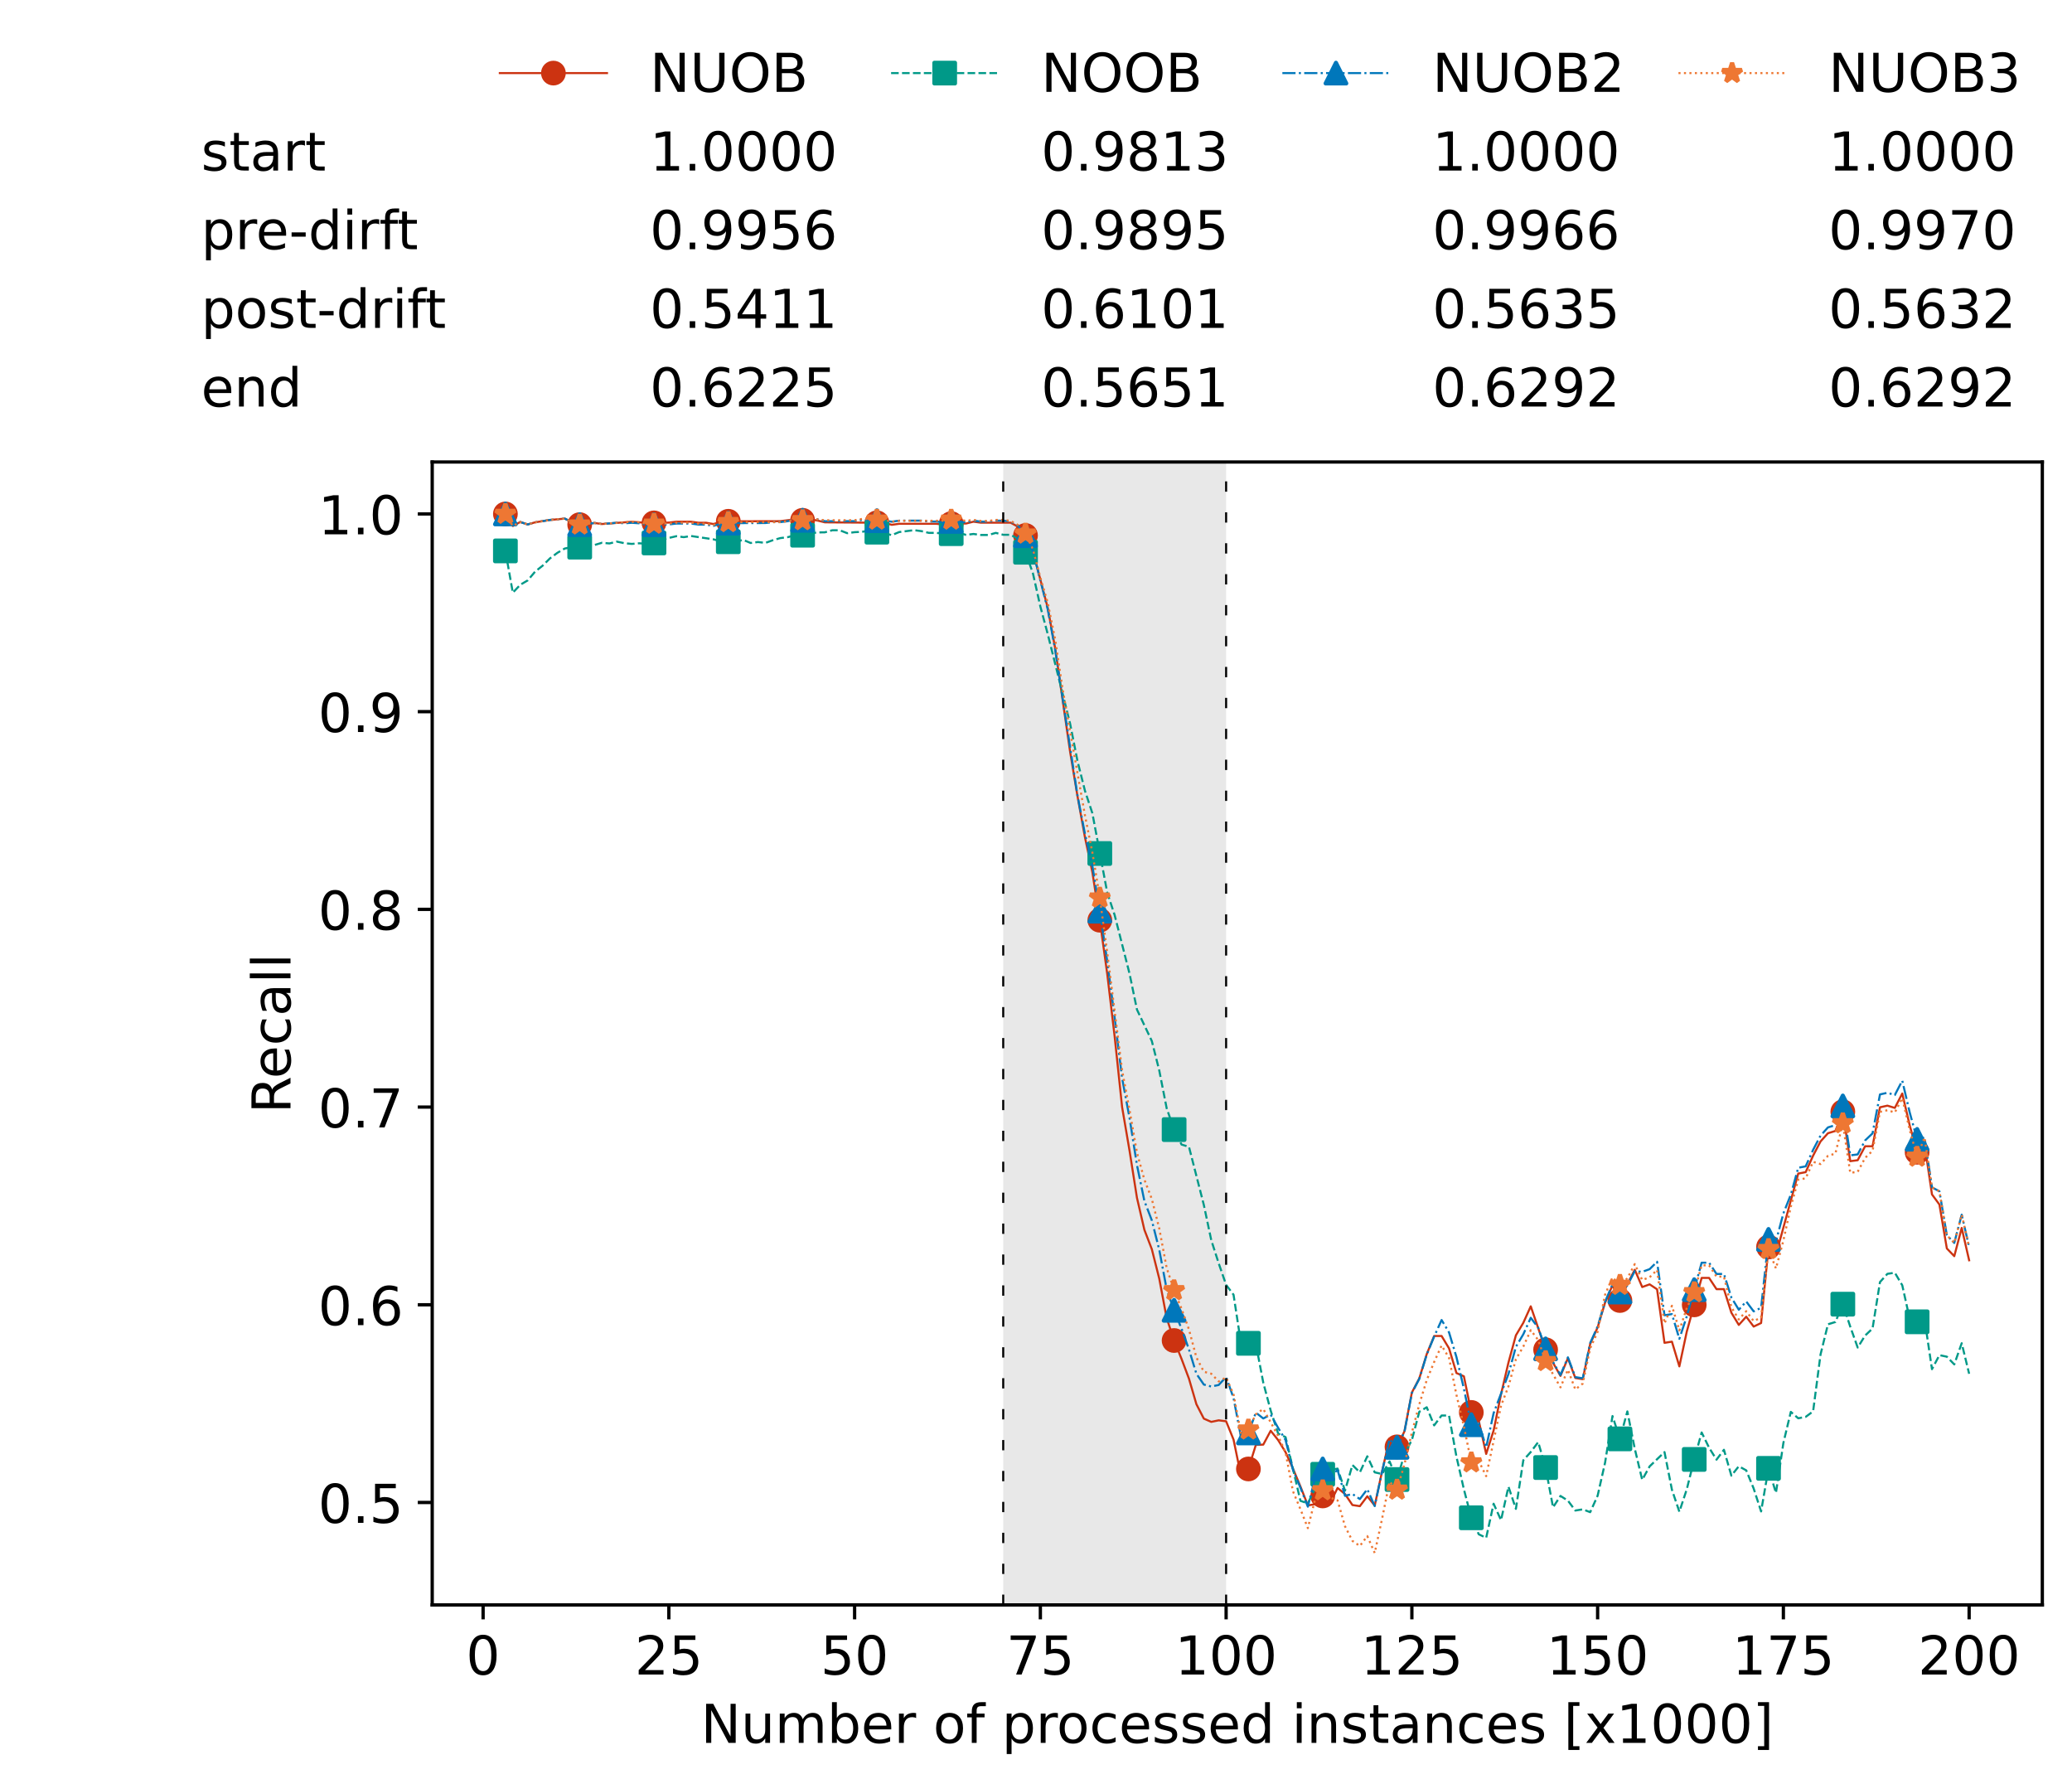 <?xml version="1.0" encoding="utf-8" standalone="no"?>
<!DOCTYPE svg PUBLIC "-//W3C//DTD SVG 1.1//EN"
  "http://www.w3.org/Graphics/SVG/1.1/DTD/svg11.dtd">
<!-- Created with matplotlib (https://matplotlib.org/) -->
<svg height="432.615pt" version="1.1" viewBox="0 0 502.65 432.615" width="502.65pt" xmlns="http://www.w3.org/2000/svg" xmlns:xlink="http://www.w3.org/1999/xlink">
 <defs>
  <style type="text/css">*{stroke-linecap:butt;stroke-linejoin:round;}</style>
 </defs>
 <g id="figure_1">
  <g id="patch_1">
   <path d="M 0 432.615 
L 502.65 432.615 
L 502.65 0 
L 0 0 
z
" style="fill:#ffffff;"/>
  </g>
  <g id="axes_1">
   <g id="patch_2">
    <path d="M 104.85 389.252 
L 495.45 389.252 
L 495.45 112.052 
L 104.85 112.052 
z
" style="fill:#ffffff;"/>
   </g>
   <g id="patch_3">
    <path clip-path="url(#pc951aa7e8b)" d="M 297.446 389.252 
L 297.446 112.052 
L 243.372 112.052 
L 243.372 389.252 
z
" style="fill:#d3d3d3;opacity:0.5;"/>
   </g>
   <g id="matplotlib.axis_1">
    <g id="xtick_1">
     <g id="line2d_1">
      <defs>
       <path d="M 0 0 
L 0 3.5 
" id="mdcc5b28d26" style="stroke:#000000;stroke-width:0.8;"/>
      </defs>
      <g>
       <use style="stroke:#000000;stroke-width:0.8;" x="117.197" xlink:href="#mdcc5b28d26" y="389.252"/>
      </g>
     </g>
     <g id="text_1">
      <!-- 0 -->
      <g transform="translate(113.061 406.13)scale(0.13 -0.13)">
       <defs>
        <path d="M 31.781 66.406 
Q 24.172 66.406 20.328 58.906 
Q 16.5 51.422 16.5 36.375 
Q 16.5 21.391 20.328 13.891 
Q 24.172 6.391 31.781 6.391 
Q 39.453 6.391 43.281 13.891 
Q 47.125 21.391 47.125 36.375 
Q 47.125 51.422 43.281 58.906 
Q 39.453 66.406 31.781 66.406 
z
M 31.781 74.219 
Q 44.047 74.219 50.516 64.516 
Q 56.984 54.828 56.984 36.375 
Q 56.984 17.969 50.516 8.266 
Q 44.047 -1.422 31.781 -1.422 
Q 19.531 -1.422 13.062 8.266 
Q 6.594 17.969 6.594 36.375 
Q 6.594 54.828 13.062 64.516 
Q 19.531 74.219 31.781 74.219 
z
" id="DejaVuSans-48"/>
       </defs>
       <use xlink:href="#DejaVuSans-48"/>
      </g>
     </g>
    </g>
    <g id="xtick_2">
     <g id="line2d_2">
      <g>
       <use style="stroke:#000000;stroke-width:0.8;" x="162.259" xlink:href="#mdcc5b28d26" y="389.252"/>
      </g>
     </g>
     <g id="text_2">
      <!-- 25 -->
      <g transform="translate(153.988 406.13)scale(0.13 -0.13)">
       <defs>
        <path d="M 19.188 8.297 
L 53.609 8.297 
L 53.609 0 
L 7.328 0 
L 7.328 8.297 
Q 12.938 14.109 22.625 23.891 
Q 32.328 33.688 34.812 36.531 
Q 39.547 41.844 41.422 45.531 
Q 43.312 49.219 43.312 52.781 
Q 43.312 58.594 39.234 62.25 
Q 35.156 65.922 28.609 65.922 
Q 23.969 65.922 18.812 64.312 
Q 13.672 62.703 7.812 59.422 
L 7.812 69.391 
Q 13.766 71.781 18.938 73 
Q 24.125 74.219 28.422 74.219 
Q 39.75 74.219 46.484 68.547 
Q 53.219 62.891 53.219 53.422 
Q 53.219 48.922 51.531 44.891 
Q 49.859 40.875 45.406 35.406 
Q 44.188 33.984 37.641 27.219 
Q 31.109 20.453 19.188 8.297 
z
" id="DejaVuSans-50"/>
        <path d="M 10.797 72.906 
L 49.516 72.906 
L 49.516 64.594 
L 19.828 64.594 
L 19.828 46.734 
Q 21.969 47.469 24.109 47.828 
Q 26.266 48.188 28.422 48.188 
Q 40.625 48.188 47.75 41.5 
Q 54.891 34.812 54.891 23.391 
Q 54.891 11.625 47.562 5.094 
Q 40.234 -1.422 26.906 -1.422 
Q 22.312 -1.422 17.547 -0.641 
Q 12.797 0.141 7.719 1.703 
L 7.719 11.625 
Q 12.109 9.234 16.797 8.062 
Q 21.484 6.891 26.703 6.891 
Q 35.156 6.891 40.078 11.328 
Q 45.016 15.766 45.016 23.391 
Q 45.016 31 40.078 35.438 
Q 35.156 39.891 26.703 39.891 
Q 22.75 39.891 18.812 39.016 
Q 14.891 38.141 10.797 36.281 
z
" id="DejaVuSans-53"/>
       </defs>
       <use xlink:href="#DejaVuSans-50"/>
       <use x="63.623" xlink:href="#DejaVuSans-53"/>
      </g>
     </g>
    </g>
    <g id="xtick_3">
     <g id="line2d_3">
      <g>
       <use style="stroke:#000000;stroke-width:0.8;" x="207.322" xlink:href="#mdcc5b28d26" y="389.252"/>
      </g>
     </g>
     <g id="text_3">
      <!-- 50 -->
      <g transform="translate(199.05 406.13)scale(0.13 -0.13)">
       <use xlink:href="#DejaVuSans-53"/>
       <use x="63.623" xlink:href="#DejaVuSans-48"/>
      </g>
     </g>
    </g>
    <g id="xtick_4">
     <g id="line2d_4">
      <g>
       <use style="stroke:#000000;stroke-width:0.8;" x="252.384" xlink:href="#mdcc5b28d26" y="389.252"/>
      </g>
     </g>
     <g id="text_4">
      <!-- 75 -->
      <g transform="translate(244.113 406.13)scale(0.13 -0.13)">
       <defs>
        <path d="M 8.203 72.906 
L 55.078 72.906 
L 55.078 68.703 
L 28.609 0 
L 18.312 0 
L 43.219 64.594 
L 8.203 64.594 
z
" id="DejaVuSans-55"/>
       </defs>
       <use xlink:href="#DejaVuSans-55"/>
       <use x="63.623" xlink:href="#DejaVuSans-53"/>
      </g>
     </g>
    </g>
    <g id="xtick_5">
     <g id="line2d_5">
      <g>
       <use style="stroke:#000000;stroke-width:0.8;" x="297.446" xlink:href="#mdcc5b28d26" y="389.252"/>
      </g>
     </g>
     <g id="text_5">
      <!-- 100 -->
      <g transform="translate(285.039 406.13)scale(0.13 -0.13)">
       <defs>
        <path d="M 12.406 8.297 
L 28.516 8.297 
L 28.516 63.922 
L 10.984 60.406 
L 10.984 69.391 
L 28.422 72.906 
L 38.281 72.906 
L 38.281 8.297 
L 54.391 8.297 
L 54.391 0 
L 12.406 0 
z
" id="DejaVuSans-49"/>
       </defs>
       <use xlink:href="#DejaVuSans-49"/>
       <use x="63.623" xlink:href="#DejaVuSans-48"/>
       <use x="127.246" xlink:href="#DejaVuSans-48"/>
      </g>
     </g>
    </g>
    <g id="xtick_6">
     <g id="line2d_6">
      <g>
       <use style="stroke:#000000;stroke-width:0.8;" x="342.509" xlink:href="#mdcc5b28d26" y="389.252"/>
      </g>
     </g>
     <g id="text_6">
      <!-- 125 -->
      <g transform="translate(330.102 406.13)scale(0.13 -0.13)">
       <use xlink:href="#DejaVuSans-49"/>
       <use x="63.623" xlink:href="#DejaVuSans-50"/>
       <use x="127.246" xlink:href="#DejaVuSans-53"/>
      </g>
     </g>
    </g>
    <g id="xtick_7">
     <g id="line2d_7">
      <g>
       <use style="stroke:#000000;stroke-width:0.8;" x="387.571" xlink:href="#mdcc5b28d26" y="389.252"/>
      </g>
     </g>
     <g id="text_7">
      <!-- 150 -->
      <g transform="translate(375.164 406.13)scale(0.13 -0.13)">
       <use xlink:href="#DejaVuSans-49"/>
       <use x="63.623" xlink:href="#DejaVuSans-53"/>
       <use x="127.246" xlink:href="#DejaVuSans-48"/>
      </g>
     </g>
    </g>
    <g id="xtick_8">
     <g id="line2d_8">
      <g>
       <use style="stroke:#000000;stroke-width:0.8;" x="432.633" xlink:href="#mdcc5b28d26" y="389.252"/>
      </g>
     </g>
     <g id="text_8">
      <!-- 175 -->
      <g transform="translate(420.226 406.13)scale(0.13 -0.13)">
       <use xlink:href="#DejaVuSans-49"/>
       <use x="63.623" xlink:href="#DejaVuSans-55"/>
       <use x="127.246" xlink:href="#DejaVuSans-53"/>
      </g>
     </g>
    </g>
    <g id="xtick_9">
     <g id="line2d_9">
      <g>
       <use style="stroke:#000000;stroke-width:0.8;" x="477.695" xlink:href="#mdcc5b28d26" y="389.252"/>
      </g>
     </g>
     <g id="text_9">
      <!-- 200 -->
      <g transform="translate(465.289 406.13)scale(0.13 -0.13)">
       <use xlink:href="#DejaVuSans-50"/>
       <use x="63.623" xlink:href="#DejaVuSans-48"/>
       <use x="127.246" xlink:href="#DejaVuSans-48"/>
      </g>
     </g>
    </g>
    <g id="text_10">
     <!-- Number of processed instances [x1000] -->
     <g transform="translate(170.025 422.711)scale(0.13 -0.13)">
      <defs>
       <path d="M 9.812 72.906 
L 23.094 72.906 
L 55.422 11.922 
L 55.422 72.906 
L 64.984 72.906 
L 64.984 0 
L 51.703 0 
L 19.391 60.984 
L 19.391 0 
L 9.812 0 
z
" id="DejaVuSans-78"/>
       <path d="M 8.5 21.578 
L 8.5 54.688 
L 17.484 54.688 
L 17.484 21.922 
Q 17.484 14.156 20.5 10.266 
Q 23.531 6.391 29.594 6.391 
Q 36.859 6.391 41.078 11.031 
Q 45.312 15.672 45.312 23.688 
L 45.312 54.688 
L 54.297 54.688 
L 54.297 0 
L 45.312 0 
L 45.312 8.406 
Q 42.047 3.422 37.719 1 
Q 33.406 -1.422 27.688 -1.422 
Q 18.266 -1.422 13.375 4.438 
Q 8.5 10.297 8.5 21.578 
z
M 31.109 56 
z
" id="DejaVuSans-117"/>
       <path d="M 52 44.188 
Q 55.375 50.25 60.062 53.125 
Q 64.75 56 71.094 56 
Q 79.641 56 84.281 50.016 
Q 88.922 44.047 88.922 33.016 
L 88.922 0 
L 79.891 0 
L 79.891 32.719 
Q 79.891 40.578 77.094 44.375 
Q 74.312 48.188 68.609 48.188 
Q 61.625 48.188 57.562 43.547 
Q 53.516 38.922 53.516 30.906 
L 53.516 0 
L 44.484 0 
L 44.484 32.719 
Q 44.484 40.625 41.703 44.406 
Q 38.922 48.188 33.109 48.188 
Q 26.219 48.188 22.156 43.531 
Q 18.109 38.875 18.109 30.906 
L 18.109 0 
L 9.078 0 
L 9.078 54.688 
L 18.109 54.688 
L 18.109 46.188 
Q 21.188 51.219 25.484 53.609 
Q 29.781 56 35.688 56 
Q 41.656 56 45.828 52.969 
Q 50 49.953 52 44.188 
z
" id="DejaVuSans-109"/>
       <path d="M 48.688 27.297 
Q 48.688 37.203 44.609 42.844 
Q 40.531 48.484 33.406 48.484 
Q 26.266 48.484 22.188 42.844 
Q 18.109 37.203 18.109 27.297 
Q 18.109 17.391 22.188 11.75 
Q 26.266 6.109 33.406 6.109 
Q 40.531 6.109 44.609 11.75 
Q 48.688 17.391 48.688 27.297 
z
M 18.109 46.391 
Q 20.953 51.266 25.266 53.625 
Q 29.594 56 35.594 56 
Q 45.562 56 51.781 48.094 
Q 58.016 40.188 58.016 27.297 
Q 58.016 14.406 51.781 6.484 
Q 45.562 -1.422 35.594 -1.422 
Q 29.594 -1.422 25.266 0.953 
Q 20.953 3.328 18.109 8.203 
L 18.109 0 
L 9.078 0 
L 9.078 75.984 
L 18.109 75.984 
z
" id="DejaVuSans-98"/>
       <path d="M 56.203 29.594 
L 56.203 25.203 
L 14.891 25.203 
Q 15.484 15.922 20.484 11.062 
Q 25.484 6.203 34.422 6.203 
Q 39.594 6.203 44.453 7.469 
Q 49.312 8.734 54.109 11.281 
L 54.109 2.781 
Q 49.266 0.734 44.188 -0.344 
Q 39.109 -1.422 33.891 -1.422 
Q 20.797 -1.422 13.156 6.188 
Q 5.516 13.812 5.516 26.812 
Q 5.516 40.234 12.766 48.109 
Q 20.016 56 32.328 56 
Q 43.359 56 49.781 48.891 
Q 56.203 41.797 56.203 29.594 
z
M 47.219 32.234 
Q 47.125 39.594 43.094 43.984 
Q 39.062 48.391 32.422 48.391 
Q 24.906 48.391 20.391 44.141 
Q 15.875 39.891 15.188 32.172 
z
" id="DejaVuSans-101"/>
       <path d="M 41.109 46.297 
Q 39.594 47.172 37.812 47.578 
Q 36.031 48 33.891 48 
Q 26.266 48 22.188 43.047 
Q 18.109 38.094 18.109 28.812 
L 18.109 0 
L 9.078 0 
L 9.078 54.688 
L 18.109 54.688 
L 18.109 46.188 
Q 20.953 51.172 25.484 53.578 
Q 30.031 56 36.531 56 
Q 37.453 56 38.578 55.875 
Q 39.703 55.766 41.062 55.516 
z
" id="DejaVuSans-114"/>
       <path id="DejaVuSans-32"/>
       <path d="M 30.609 48.391 
Q 23.391 48.391 19.188 42.75 
Q 14.984 37.109 14.984 27.297 
Q 14.984 17.484 19.156 11.844 
Q 23.344 6.203 30.609 6.203 
Q 37.797 6.203 41.984 11.859 
Q 46.188 17.531 46.188 27.297 
Q 46.188 37.016 41.984 42.703 
Q 37.797 48.391 30.609 48.391 
z
M 30.609 56 
Q 42.328 56 49.016 48.375 
Q 55.719 40.766 55.719 27.297 
Q 55.719 13.875 49.016 6.219 
Q 42.328 -1.422 30.609 -1.422 
Q 18.844 -1.422 12.172 6.219 
Q 5.516 13.875 5.516 27.297 
Q 5.516 40.766 12.172 48.375 
Q 18.844 56 30.609 56 
z
" id="DejaVuSans-111"/>
       <path d="M 37.109 75.984 
L 37.109 68.5 
L 28.516 68.5 
Q 23.688 68.5 21.797 66.547 
Q 19.922 64.594 19.922 59.516 
L 19.922 54.688 
L 34.719 54.688 
L 34.719 47.703 
L 19.922 47.703 
L 19.922 0 
L 10.891 0 
L 10.891 47.703 
L 2.297 47.703 
L 2.297 54.688 
L 10.891 54.688 
L 10.891 58.5 
Q 10.891 67.625 15.141 71.797 
Q 19.391 75.984 28.609 75.984 
z
" id="DejaVuSans-102"/>
       <path d="M 18.109 8.203 
L 18.109 -20.797 
L 9.078 -20.797 
L 9.078 54.688 
L 18.109 54.688 
L 18.109 46.391 
Q 20.953 51.266 25.266 53.625 
Q 29.594 56 35.594 56 
Q 45.562 56 51.781 48.094 
Q 58.016 40.188 58.016 27.297 
Q 58.016 14.406 51.781 6.484 
Q 45.562 -1.422 35.594 -1.422 
Q 29.594 -1.422 25.266 0.953 
Q 20.953 3.328 18.109 8.203 
z
M 48.688 27.297 
Q 48.688 37.203 44.609 42.844 
Q 40.531 48.484 33.406 48.484 
Q 26.266 48.484 22.188 42.844 
Q 18.109 37.203 18.109 27.297 
Q 18.109 17.391 22.188 11.75 
Q 26.266 6.109 33.406 6.109 
Q 40.531 6.109 44.609 11.75 
Q 48.688 17.391 48.688 27.297 
z
" id="DejaVuSans-112"/>
       <path d="M 48.781 52.594 
L 48.781 44.188 
Q 44.969 46.297 41.141 47.344 
Q 37.312 48.391 33.406 48.391 
Q 24.656 48.391 19.812 42.844 
Q 14.984 37.312 14.984 27.297 
Q 14.984 17.281 19.812 11.734 
Q 24.656 6.203 33.406 6.203 
Q 37.312 6.203 41.141 7.25 
Q 44.969 8.297 48.781 10.406 
L 48.781 2.094 
Q 45.016 0.344 40.984 -0.531 
Q 36.969 -1.422 32.422 -1.422 
Q 20.062 -1.422 12.781 6.344 
Q 5.516 14.109 5.516 27.297 
Q 5.516 40.672 12.859 48.328 
Q 20.219 56 33.016 56 
Q 37.156 56 41.109 55.141 
Q 45.062 54.297 48.781 52.594 
z
" id="DejaVuSans-99"/>
       <path d="M 44.281 53.078 
L 44.281 44.578 
Q 40.484 46.531 36.375 47.5 
Q 32.281 48.484 27.875 48.484 
Q 21.188 48.484 17.844 46.438 
Q 14.5 44.391 14.5 40.281 
Q 14.5 37.156 16.891 35.375 
Q 19.281 33.594 26.516 31.984 
L 29.594 31.297 
Q 39.156 29.25 43.188 25.516 
Q 47.219 21.781 47.219 15.094 
Q 47.219 7.469 41.188 3.016 
Q 35.156 -1.422 24.609 -1.422 
Q 20.219 -1.422 15.453 -0.562 
Q 10.688 0.297 5.422 2 
L 5.422 11.281 
Q 10.406 8.688 15.234 7.391 
Q 20.062 6.109 24.812 6.109 
Q 31.156 6.109 34.562 8.281 
Q 37.984 10.453 37.984 14.406 
Q 37.984 18.062 35.516 20.016 
Q 33.062 21.969 24.703 23.781 
L 21.578 24.516 
Q 13.234 26.266 9.516 29.906 
Q 5.812 33.547 5.812 39.891 
Q 5.812 47.609 11.281 51.797 
Q 16.75 56 26.812 56 
Q 31.781 56 36.172 55.266 
Q 40.578 54.547 44.281 53.078 
z
" id="DejaVuSans-115"/>
       <path d="M 45.406 46.391 
L 45.406 75.984 
L 54.391 75.984 
L 54.391 0 
L 45.406 0 
L 45.406 8.203 
Q 42.578 3.328 38.25 0.953 
Q 33.938 -1.422 27.875 -1.422 
Q 17.969 -1.422 11.734 6.484 
Q 5.516 14.406 5.516 27.297 
Q 5.516 40.188 11.734 48.094 
Q 17.969 56 27.875 56 
Q 33.938 56 38.25 53.625 
Q 42.578 51.266 45.406 46.391 
z
M 14.797 27.297 
Q 14.797 17.391 18.875 11.75 
Q 22.953 6.109 30.078 6.109 
Q 37.203 6.109 41.297 11.75 
Q 45.406 17.391 45.406 27.297 
Q 45.406 37.203 41.297 42.844 
Q 37.203 48.484 30.078 48.484 
Q 22.953 48.484 18.875 42.844 
Q 14.797 37.203 14.797 27.297 
z
" id="DejaVuSans-100"/>
       <path d="M 9.422 54.688 
L 18.406 54.688 
L 18.406 0 
L 9.422 0 
z
M 9.422 75.984 
L 18.406 75.984 
L 18.406 64.594 
L 9.422 64.594 
z
" id="DejaVuSans-105"/>
       <path d="M 54.891 33.016 
L 54.891 0 
L 45.906 0 
L 45.906 32.719 
Q 45.906 40.484 42.875 44.328 
Q 39.844 48.188 33.797 48.188 
Q 26.516 48.188 22.312 43.547 
Q 18.109 38.922 18.109 30.906 
L 18.109 0 
L 9.078 0 
L 9.078 54.688 
L 18.109 54.688 
L 18.109 46.188 
Q 21.344 51.125 25.703 53.562 
Q 30.078 56 35.797 56 
Q 45.219 56 50.047 50.172 
Q 54.891 44.344 54.891 33.016 
z
" id="DejaVuSans-110"/>
       <path d="M 18.312 70.219 
L 18.312 54.688 
L 36.812 54.688 
L 36.812 47.703 
L 18.312 47.703 
L 18.312 18.016 
Q 18.312 11.328 20.141 9.422 
Q 21.969 7.516 27.594 7.516 
L 36.812 7.516 
L 36.812 0 
L 27.594 0 
Q 17.188 0 13.234 3.875 
Q 9.281 7.766 9.281 18.016 
L 9.281 47.703 
L 2.688 47.703 
L 2.688 54.688 
L 9.281 54.688 
L 9.281 70.219 
z
" id="DejaVuSans-116"/>
       <path d="M 34.281 27.484 
Q 23.391 27.484 19.188 25 
Q 14.984 22.516 14.984 16.5 
Q 14.984 11.719 18.141 8.906 
Q 21.297 6.109 26.703 6.109 
Q 34.188 6.109 38.703 11.406 
Q 43.219 16.703 43.219 25.484 
L 43.219 27.484 
z
M 52.203 31.203 
L 52.203 0 
L 43.219 0 
L 43.219 8.297 
Q 40.141 3.328 35.547 0.953 
Q 30.953 -1.422 24.312 -1.422 
Q 15.922 -1.422 10.953 3.297 
Q 6 8.016 6 15.922 
Q 6 25.141 12.172 29.828 
Q 18.359 34.516 30.609 34.516 
L 43.219 34.516 
L 43.219 35.406 
Q 43.219 41.609 39.141 45 
Q 35.062 48.391 27.688 48.391 
Q 23 48.391 18.547 47.266 
Q 14.109 46.141 10.016 43.891 
L 10.016 52.203 
Q 14.938 54.109 19.578 55.047 
Q 24.219 56 28.609 56 
Q 40.484 56 46.344 49.844 
Q 52.203 43.703 52.203 31.203 
z
" id="DejaVuSans-97"/>
       <path d="M 8.594 75.984 
L 29.297 75.984 
L 29.297 69 
L 17.578 69 
L 17.578 -6.203 
L 29.297 -6.203 
L 29.297 -13.188 
L 8.594 -13.188 
z
" id="DejaVuSans-91"/>
       <path d="M 54.891 54.688 
L 35.109 28.078 
L 55.906 0 
L 45.312 0 
L 29.391 21.484 
L 13.484 0 
L 2.875 0 
L 24.125 28.609 
L 4.688 54.688 
L 15.281 54.688 
L 29.781 35.203 
L 44.281 54.688 
z
" id="DejaVuSans-120"/>
       <path d="M 30.422 75.984 
L 30.422 -13.188 
L 9.719 -13.188 
L 9.719 -6.203 
L 21.391 -6.203 
L 21.391 69 
L 9.719 69 
L 9.719 75.984 
z
" id="DejaVuSans-93"/>
      </defs>
      <use xlink:href="#DejaVuSans-78"/>
      <use x="74.805" xlink:href="#DejaVuSans-117"/>
      <use x="138.184" xlink:href="#DejaVuSans-109"/>
      <use x="235.596" xlink:href="#DejaVuSans-98"/>
      <use x="299.072" xlink:href="#DejaVuSans-101"/>
      <use x="360.596" xlink:href="#DejaVuSans-114"/>
      <use x="401.709" xlink:href="#DejaVuSans-32"/>
      <use x="433.496" xlink:href="#DejaVuSans-111"/>
      <use x="494.678" xlink:href="#DejaVuSans-102"/>
      <use x="529.883" xlink:href="#DejaVuSans-32"/>
      <use x="561.67" xlink:href="#DejaVuSans-112"/>
      <use x="625.146" xlink:href="#DejaVuSans-114"/>
      <use x="664.01" xlink:href="#DejaVuSans-111"/>
      <use x="725.191" xlink:href="#DejaVuSans-99"/>
      <use x="780.172" xlink:href="#DejaVuSans-101"/>
      <use x="841.695" xlink:href="#DejaVuSans-115"/>
      <use x="893.795" xlink:href="#DejaVuSans-115"/>
      <use x="945.895" xlink:href="#DejaVuSans-101"/>
      <use x="1007.418" xlink:href="#DejaVuSans-100"/>
      <use x="1070.895" xlink:href="#DejaVuSans-32"/>
      <use x="1102.682" xlink:href="#DejaVuSans-105"/>
      <use x="1130.465" xlink:href="#DejaVuSans-110"/>
      <use x="1193.844" xlink:href="#DejaVuSans-115"/>
      <use x="1245.943" xlink:href="#DejaVuSans-116"/>
      <use x="1285.152" xlink:href="#DejaVuSans-97"/>
      <use x="1346.432" xlink:href="#DejaVuSans-110"/>
      <use x="1409.811" xlink:href="#DejaVuSans-99"/>
      <use x="1464.791" xlink:href="#DejaVuSans-101"/>
      <use x="1526.314" xlink:href="#DejaVuSans-115"/>
      <use x="1578.414" xlink:href="#DejaVuSans-32"/>
      <use x="1610.201" xlink:href="#DejaVuSans-91"/>
      <use x="1649.215" xlink:href="#DejaVuSans-120"/>
      <use x="1708.395" xlink:href="#DejaVuSans-49"/>
      <use x="1772.018" xlink:href="#DejaVuSans-48"/>
      <use x="1835.641" xlink:href="#DejaVuSans-48"/>
      <use x="1899.264" xlink:href="#DejaVuSans-48"/>
      <use x="1962.887" xlink:href="#DejaVuSans-93"/>
     </g>
    </g>
   </g>
   <g id="matplotlib.axis_2">
    <g id="ytick_1">
     <g id="line2d_10">
      <defs>
       <path d="M 0 0 
L -3.5 0 
" id="mab6201aff8" style="stroke:#000000;stroke-width:0.8;"/>
      </defs>
      <g>
       <use style="stroke:#000000;stroke-width:0.8;" x="104.85" xlink:href="#mab6201aff8" y="364.404"/>
      </g>
     </g>
     <g id="text_11">
      <!-- 0.5 -->
      <g transform="translate(77.176 369.343)scale(0.13 -0.13)">
       <defs>
        <path d="M 10.688 12.406 
L 21 12.406 
L 21 0 
L 10.688 0 
z
" id="DejaVuSans-46"/>
       </defs>
       <use xlink:href="#DejaVuSans-48"/>
       <use x="63.623" xlink:href="#DejaVuSans-46"/>
       <use x="95.41" xlink:href="#DejaVuSans-53"/>
      </g>
     </g>
    </g>
    <g id="ytick_2">
     <g id="line2d_11">
      <g>
       <use style="stroke:#000000;stroke-width:0.8;" x="104.85" xlink:href="#mab6201aff8" y="316.453"/>
      </g>
     </g>
     <g id="text_12">
      <!-- 0.6 -->
      <g transform="translate(77.176 321.392)scale(0.13 -0.13)">
       <defs>
        <path d="M 33.016 40.375 
Q 26.375 40.375 22.484 35.828 
Q 18.609 31.297 18.609 23.391 
Q 18.609 15.531 22.484 10.953 
Q 26.375 6.391 33.016 6.391 
Q 39.656 6.391 43.531 10.953 
Q 47.406 15.531 47.406 23.391 
Q 47.406 31.297 43.531 35.828 
Q 39.656 40.375 33.016 40.375 
z
M 52.594 71.297 
L 52.594 62.312 
Q 48.875 64.062 45.094 64.984 
Q 41.312 65.922 37.594 65.922 
Q 27.828 65.922 22.672 59.328 
Q 17.531 52.734 16.797 39.406 
Q 19.672 43.656 24.016 45.922 
Q 28.375 48.188 33.594 48.188 
Q 44.578 48.188 50.953 41.516 
Q 57.328 34.859 57.328 23.391 
Q 57.328 12.156 50.688 5.359 
Q 44.047 -1.422 33.016 -1.422 
Q 20.359 -1.422 13.672 8.266 
Q 6.984 17.969 6.984 36.375 
Q 6.984 53.656 15.188 63.938 
Q 23.391 74.219 37.203 74.219 
Q 40.922 74.219 44.703 73.484 
Q 48.484 72.75 52.594 71.297 
z
" id="DejaVuSans-54"/>
       </defs>
       <use xlink:href="#DejaVuSans-48"/>
       <use x="63.623" xlink:href="#DejaVuSans-46"/>
       <use x="95.41" xlink:href="#DejaVuSans-54"/>
      </g>
     </g>
    </g>
    <g id="ytick_3">
     <g id="line2d_12">
      <g>
       <use style="stroke:#000000;stroke-width:0.8;" x="104.85" xlink:href="#mab6201aff8" y="268.503"/>
      </g>
     </g>
     <g id="text_13">
      <!-- 0.7 -->
      <g transform="translate(77.176 273.442)scale(0.13 -0.13)">
       <use xlink:href="#DejaVuSans-48"/>
       <use x="63.623" xlink:href="#DejaVuSans-46"/>
       <use x="95.41" xlink:href="#DejaVuSans-55"/>
      </g>
     </g>
    </g>
    <g id="ytick_4">
     <g id="line2d_13">
      <g>
       <use style="stroke:#000000;stroke-width:0.8;" x="104.85" xlink:href="#mab6201aff8" y="220.553"/>
      </g>
     </g>
     <g id="text_14">
      <!-- 0.8 -->
      <g transform="translate(77.176 225.492)scale(0.13 -0.13)">
       <defs>
        <path d="M 31.781 34.625 
Q 24.75 34.625 20.719 30.859 
Q 16.703 27.094 16.703 20.516 
Q 16.703 13.922 20.719 10.156 
Q 24.75 6.391 31.781 6.391 
Q 38.812 6.391 42.859 10.172 
Q 46.922 13.969 46.922 20.516 
Q 46.922 27.094 42.891 30.859 
Q 38.875 34.625 31.781 34.625 
z
M 21.922 38.812 
Q 15.578 40.375 12.031 44.719 
Q 8.5 49.078 8.5 55.328 
Q 8.5 64.062 14.719 69.141 
Q 20.953 74.219 31.781 74.219 
Q 42.672 74.219 48.875 69.141 
Q 55.078 64.062 55.078 55.328 
Q 55.078 49.078 51.531 44.719 
Q 48 40.375 41.703 38.812 
Q 48.828 37.156 52.797 32.312 
Q 56.781 27.484 56.781 20.516 
Q 56.781 9.906 50.312 4.234 
Q 43.844 -1.422 31.781 -1.422 
Q 19.734 -1.422 13.25 4.234 
Q 6.781 9.906 6.781 20.516 
Q 6.781 27.484 10.781 32.312 
Q 14.797 37.156 21.922 38.812 
z
M 18.312 54.391 
Q 18.312 48.734 21.844 45.562 
Q 25.391 42.391 31.781 42.391 
Q 38.141 42.391 41.719 45.562 
Q 45.312 48.734 45.312 54.391 
Q 45.312 60.062 41.719 63.234 
Q 38.141 66.406 31.781 66.406 
Q 25.391 66.406 21.844 63.234 
Q 18.312 60.062 18.312 54.391 
z
" id="DejaVuSans-56"/>
       </defs>
       <use xlink:href="#DejaVuSans-48"/>
       <use x="63.623" xlink:href="#DejaVuSans-46"/>
       <use x="95.41" xlink:href="#DejaVuSans-56"/>
      </g>
     </g>
    </g>
    <g id="ytick_5">
     <g id="line2d_14">
      <g>
       <use style="stroke:#000000;stroke-width:0.8;" x="104.85" xlink:href="#mab6201aff8" y="172.602"/>
      </g>
     </g>
     <g id="text_15">
      <!-- 0.9 -->
      <g transform="translate(77.176 177.541)scale(0.13 -0.13)">
       <defs>
        <path d="M 10.984 1.516 
L 10.984 10.5 
Q 14.703 8.734 18.5 7.812 
Q 22.312 6.891 25.984 6.891 
Q 35.75 6.891 40.891 13.453 
Q 46.047 20.016 46.781 33.406 
Q 43.953 29.203 39.594 26.953 
Q 35.25 24.703 29.984 24.703 
Q 19.047 24.703 12.672 31.312 
Q 6.297 37.938 6.297 49.422 
Q 6.297 60.641 12.938 67.422 
Q 19.578 74.219 30.609 74.219 
Q 43.266 74.219 49.922 64.516 
Q 56.594 54.828 56.594 36.375 
Q 56.594 19.141 48.406 8.859 
Q 40.234 -1.422 26.422 -1.422 
Q 22.703 -1.422 18.891 -0.688 
Q 15.094 0.047 10.984 1.516 
z
M 30.609 32.422 
Q 37.25 32.422 41.125 36.953 
Q 45.016 41.5 45.016 49.422 
Q 45.016 57.281 41.125 61.844 
Q 37.25 66.406 30.609 66.406 
Q 23.969 66.406 20.094 61.844 
Q 16.219 57.281 16.219 49.422 
Q 16.219 41.5 20.094 36.953 
Q 23.969 32.422 30.609 32.422 
z
" id="DejaVuSans-57"/>
       </defs>
       <use xlink:href="#DejaVuSans-48"/>
       <use x="63.623" xlink:href="#DejaVuSans-46"/>
       <use x="95.41" xlink:href="#DejaVuSans-57"/>
      </g>
     </g>
    </g>
    <g id="ytick_6">
     <g id="line2d_15">
      <g>
       <use style="stroke:#000000;stroke-width:0.8;" x="104.85" xlink:href="#mab6201aff8" y="124.652"/>
      </g>
     </g>
     <g id="text_16">
      <!-- 1.0 -->
      <g transform="translate(77.176 129.591)scale(0.13 -0.13)">
       <use xlink:href="#DejaVuSans-49"/>
       <use x="63.623" xlink:href="#DejaVuSans-46"/>
       <use x="95.41" xlink:href="#DejaVuSans-48"/>
      </g>
     </g>
    </g>
    <g id="text_17">
     <!-- Recall -->
     <g transform="translate(70.472 270.044)rotate(-90)scale(0.13 -0.13)">
      <defs>
       <path d="M 44.391 34.188 
Q 47.562 33.109 50.562 29.594 
Q 53.562 26.078 56.594 19.922 
L 66.609 0 
L 56 0 
L 46.688 18.703 
Q 43.062 26.031 39.672 28.422 
Q 36.281 30.812 30.422 30.812 
L 19.672 30.812 
L 19.672 0 
L 9.812 0 
L 9.812 72.906 
L 32.078 72.906 
Q 44.578 72.906 50.734 67.672 
Q 56.891 62.453 56.891 51.906 
Q 56.891 45.016 53.688 40.469 
Q 50.484 35.938 44.391 34.188 
z
M 19.672 64.797 
L 19.672 38.922 
L 32.078 38.922 
Q 39.203 38.922 42.844 42.219 
Q 46.484 45.516 46.484 51.906 
Q 46.484 58.297 42.844 61.547 
Q 39.203 64.797 32.078 64.797 
z
" id="DejaVuSans-82"/>
       <path d="M 9.422 75.984 
L 18.406 75.984 
L 18.406 0 
L 9.422 0 
z
" id="DejaVuSans-108"/>
      </defs>
      <use xlink:href="#DejaVuSans-82"/>
      <use x="64.982" xlink:href="#DejaVuSans-101"/>
      <use x="126.506" xlink:href="#DejaVuSans-99"/>
      <use x="181.486" xlink:href="#DejaVuSans-97"/>
      <use x="242.766" xlink:href="#DejaVuSans-108"/>
      <use x="270.549" xlink:href="#DejaVuSans-108"/>
     </g>
    </g>
   </g>
   <g id="line2d_16"/>
   <g id="line2d_17"/>
   <g id="line2d_18"/>
   <g id="line2d_19"/>
   <g id="line2d_20"/>
   <g id="line2d_21">
    <path clip-path="url(#pc951aa7e8b)" d="M 122.605 124.652 
L 124.407 127.576 
L 126.21 126.601 
L 128.012 127.194 
L 129.815 126.685 
L 133.419 126.104 
L 137.024 125.782 
L 138.827 126.689 
L 140.629 127.242 
L 144.234 126.844 
L 146.037 127.09 
L 153.247 126.548 
L 156.852 126.813 
L 162.259 126.747 
L 164.062 126.531 
L 167.667 126.531 
L 169.469 126.783 
L 171.272 126.783 
L 173.074 127.091 
L 174.877 126.581 
L 176.679 126.429 
L 189.297 126.4 
L 192.902 125.945 
L 194.704 126.187 
L 196.507 125.961 
L 198.309 126.243 
L 200.112 126.687 
L 214.532 126.791 
L 216.334 127.285 
L 218.137 127.033 
L 227.149 127.033 
L 228.952 127.236 
L 230.754 126.994 
L 234.359 126.969 
L 236.162 126.525 
L 237.964 126.773 
L 245.174 126.768 
L 246.976 127.767 
L 248.779 129.872 
L 250.581 133.657 
L 254.186 147.484 
L 255.989 157.305 
L 259.594 182.303 
L 261.396 193.141 
L 263.199 203.074 
L 265.001 211.528 
L 266.804 223.183 
L 268.606 236.206 
L 270.409 251.432 
L 272.211 268.5 
L 274.014 279.065 
L 275.816 290.507 
L 277.619 298.273 
L 279.421 302.964 
L 281.224 310.106 
L 283.026 319.684 
L 284.829 325.118 
L 286.631 329.574 
L 288.434 334.379 
L 290.236 340.564 
L 292.039 344.063 
L 293.841 344.853 
L 295.644 344.479 
L 297.446 344.706 
L 299.249 349.158 
L 301.051 357.937 
L 302.854 356.272 
L 304.656 350.441 
L 306.459 350.37 
L 308.261 347.003 
L 310.064 349.268 
L 311.866 352.21 
L 313.669 356.206 
L 315.471 360.506 
L 317.274 365.117 
L 319.076 364.815 
L 320.879 362.817 
L 322.681 364.565 
L 324.484 360.882 
L 326.286 362.358 
L 328.089 365.021 
L 329.891 365.295 
L 331.694 362.898 
L 333.496 365.152 
L 335.299 356.761 
L 337.101 348.914 
L 338.904 350.912 
L 340.706 347.145 
L 342.509 337.726 
L 344.311 334.301 
L 346.114 328.416 
L 347.916 324.021 
L 349.719 324.021 
L 351.521 327.017 
L 353.324 333.011 
L 355.126 333.802 
L 356.928 342.562 
L 358.731 344.56 
L 360.533 352.624 
L 362.336 346.957 
L 364.138 338.166 
L 365.941 330.46 
L 367.743 323.867 
L 369.546 320.822 
L 371.348 316.827 
L 374.953 327.358 
L 378.558 333.7 
L 380.361 329.418 
L 382.163 334.213 
L 383.966 334.499 
L 385.768 325.936 
L 387.571 321.94 
L 389.373 315.946 
L 391.176 311.731 
L 392.978 315.42 
L 394.781 311.424 
L 396.583 307.961 
L 398.386 312.152 
L 400.188 311.498 
L 401.991 312.697 
L 403.793 325.684 
L 405.596 325.398 
L 407.398 331.392 
L 409.201 322.946 
L 412.806 309.938 
L 414.608 309.938 
L 416.411 312.662 
L 418.213 312.662 
L 420.016 318.371 
L 421.818 321.339 
L 423.621 319.341 
L 425.423 321.739 
L 427.226 320.882 
L 429.028 302.44 
L 430.831 304.32 
L 434.436 291.168 
L 436.238 284.63 
L 438.041 284.287 
L 439.843 280.291 
L 441.646 276.84 
L 443.448 274.843 
L 445.251 274.298 
L 447.053 269.636 
L 448.856 281.623 
L 450.658 281.393 
L 452.461 278.002 
L 454.263 278.002 
L 456.066 268.558 
L 457.868 268.158 
L 459.671 268.703 
L 461.473 265.216 
L 463.276 272.922 
L 465.078 279.461 
L 466.881 277.58 
L 468.683 289.689 
L 470.485 292.141 
L 472.288 302.797 
L 474.09 304.665 
L 475.893 297.815 
L 477.695 305.661 
L 477.695 305.661 
" style="fill:none;stroke:#cc3311;stroke-linecap:square;stroke-width:0.5;"/>
    <defs>
     <path d="M 0 2.5 
C 0.663 2.5 1.299 2.237 1.768 1.768 
C 2.237 1.299 2.5 0.663 2.5 0 
C 2.5 -0.663 2.237 -1.299 1.768 -1.768 
C 1.299 -2.237 0.663 -2.5 0 -2.5 
C -0.663 -2.5 -1.299 -2.237 -1.768 -1.768 
C -2.237 -1.299 -2.5 -0.663 -2.5 0 
C -2.5 0.663 -2.237 1.299 -1.768 1.768 
C -1.299 2.237 -0.663 2.5 0 2.5 
z
" id="mbb72a3aae3" style="stroke:#cc3311;"/>
    </defs>
    <g clip-path="url(#pc951aa7e8b)">
     <use style="fill:#cc3311;stroke:#cc3311;" x="122.605" xlink:href="#mbb72a3aae3" y="124.652"/>
     <use style="fill:#cc3311;stroke:#cc3311;" x="140.629" xlink:href="#mbb72a3aae3" y="127.242"/>
     <use style="fill:#cc3311;stroke:#cc3311;" x="158.654" xlink:href="#mbb72a3aae3" y="126.813"/>
     <use style="fill:#cc3311;stroke:#cc3311;" x="176.679" xlink:href="#mbb72a3aae3" y="126.429"/>
     <use style="fill:#cc3311;stroke:#cc3311;" x="194.704" xlink:href="#mbb72a3aae3" y="126.187"/>
     <use style="fill:#cc3311;stroke:#cc3311;" x="212.729" xlink:href="#mbb72a3aae3" y="126.791"/>
     <use style="fill:#cc3311;stroke:#cc3311;" x="230.754" xlink:href="#mbb72a3aae3" y="126.994"/>
     <use style="fill:#cc3311;stroke:#cc3311;" x="248.779" xlink:href="#mbb72a3aae3" y="129.872"/>
     <use style="fill:#cc3311;stroke:#cc3311;" x="266.804" xlink:href="#mbb72a3aae3" y="223.183"/>
     <use style="fill:#cc3311;stroke:#cc3311;" x="284.829" xlink:href="#mbb72a3aae3" y="325.118"/>
     <use style="fill:#cc3311;stroke:#cc3311;" x="302.854" xlink:href="#mbb72a3aae3" y="356.272"/>
     <use style="fill:#cc3311;stroke:#cc3311;" x="320.879" xlink:href="#mbb72a3aae3" y="362.817"/>
     <use style="fill:#cc3311;stroke:#cc3311;" x="338.904" xlink:href="#mbb72a3aae3" y="350.912"/>
     <use style="fill:#cc3311;stroke:#cc3311;" x="356.928" xlink:href="#mbb72a3aae3" y="342.562"/>
     <use style="fill:#cc3311;stroke:#cc3311;" x="374.953" xlink:href="#mbb72a3aae3" y="327.358"/>
     <use style="fill:#cc3311;stroke:#cc3311;" x="392.978" xlink:href="#mbb72a3aae3" y="315.42"/>
     <use style="fill:#cc3311;stroke:#cc3311;" x="411.003" xlink:href="#mbb72a3aae3" y="316.477"/>
     <use style="fill:#cc3311;stroke:#cc3311;" x="429.028" xlink:href="#mbb72a3aae3" y="302.44"/>
     <use style="fill:#cc3311;stroke:#cc3311;" x="447.053" xlink:href="#mbb72a3aae3" y="269.636"/>
     <use style="fill:#cc3311;stroke:#cc3311;" x="465.078" xlink:href="#mbb72a3aae3" y="279.461"/>
    </g>
   </g>
   <g id="line2d_22"/>
   <g id="line2d_23"/>
   <g id="line2d_24"/>
   <g id="line2d_25"/>
   <g id="line2d_26">
    <path clip-path="url(#pc951aa7e8b)" d="M 122.605 133.615 
L 124.407 143.752 
L 126.21 141.825 
L 128.012 140.772 
L 129.815 138.638 
L 131.617 137.215 
L 133.419 135.42 
L 135.222 134.074 
L 137.024 133.027 
L 138.827 132.7 
L 140.629 132.707 
L 142.432 132.036 
L 144.234 132.177 
L 146.037 131.639 
L 147.839 131.807 
L 149.642 131.359 
L 151.444 131.741 
L 153.247 131.914 
L 155.049 131.768 
L 156.852 131.873 
L 158.654 131.68 
L 160.457 130.897 
L 164.062 130.047 
L 165.864 130.274 
L 167.667 130.002 
L 173.074 130.804 
L 174.877 131.29 
L 178.482 131.394 
L 180.284 130.933 
L 182.087 131.69 
L 183.889 131.462 
L 185.692 131.675 
L 187.494 131.015 
L 189.297 130.505 
L 191.099 130.28 
L 192.902 129.819 
L 194.704 129.807 
L 196.507 129.348 
L 198.309 129.136 
L 200.112 129.105 
L 201.914 128.606 
L 203.717 128.606 
L 205.519 129.313 
L 207.322 129.07 
L 209.124 128.989 
L 210.927 128.668 
L 212.729 129.063 
L 214.532 129.303 
L 216.334 129.797 
L 218.137 129.04 
L 221.742 128.581 
L 223.544 128.823 
L 225.347 129.243 
L 227.149 129.243 
L 228.952 129.447 
L 230.754 129.431 
L 232.557 129.211 
L 234.359 129.726 
L 236.162 129.504 
L 237.964 129.751 
L 239.767 129.751 
L 241.569 129.245 
L 243.372 129.701 
L 245.174 129.71 
L 246.976 130.688 
L 248.779 133.939 
L 250.581 139.062 
L 252.384 147.114 
L 254.186 153.838 
L 259.594 175.488 
L 261.396 184.592 
L 263.199 191.785 
L 265.001 197.242 
L 268.606 216.477 
L 270.409 221.956 
L 274.014 236.138 
L 275.816 244.856 
L 279.421 252.476 
L 281.224 259.618 
L 283.026 268.797 
L 284.829 273.965 
L 286.631 277.593 
L 288.434 278.141 
L 292.039 292.234 
L 293.841 300.775 
L 295.644 306.394 
L 297.446 311.623 
L 299.249 314.021 
L 301.051 325.797 
L 302.854 325.797 
L 304.656 325.915 
L 306.459 335.334 
L 308.261 342.126 
L 310.064 347.682 
L 311.866 348.553 
L 315.471 364 
L 317.274 364.615 
L 319.076 360.887 
L 320.879 357.557 
L 322.681 356.558 
L 324.484 356.183 
L 326.286 361.531 
L 328.089 355.315 
L 329.891 357.096 
L 331.694 353.2 
L 333.496 357.094 
L 335.299 357.493 
L 337.101 354.442 
L 338.904 358.837 
L 340.706 352.672 
L 342.509 349.247 
L 344.311 342.397 
L 346.114 341.307 
L 347.916 345.703 
L 349.719 343.305 
L 351.521 343.305 
L 353.324 353.295 
L 355.126 361.199 
L 356.928 368.115 
L 358.731 372.111 
L 360.533 372.983 
L 362.336 364.7 
L 364.138 368.696 
L 365.941 360.562 
L 367.743 365.956 
L 369.546 354.159 
L 371.348 352.161 
L 373.151 349.763 
L 374.953 355.928 
L 376.756 365.581 
L 378.558 362.814 
L 380.361 363.956 
L 382.163 366.354 
L 383.966 366.068 
L 385.768 366.753 
L 387.571 362.757 
L 389.373 354.765 
L 391.176 343.437 
L 392.978 348.969 
L 394.781 342.31 
L 396.583 351.367 
L 398.386 358.911 
L 400.188 355.642 
L 403.793 352.179 
L 405.596 361.312 
L 407.398 366.64 
L 409.201 361.191 
L 411.003 353.961 
L 412.806 347.422 
L 414.608 351.111 
L 416.411 354.017 
L 418.213 351.619 
L 420.016 357.898 
L 421.818 355.615 
L 423.621 356.614 
L 425.423 361.009 
L 427.226 366.575 
L 429.028 356.124 
L 430.831 362.079 
L 432.633 349.97 
L 434.436 342.426 
L 436.238 343.982 
L 438.041 343.64 
L 439.843 342.308 
L 441.646 328.504 
L 443.448 321.178 
L 445.251 320.633 
L 447.053 316.305 
L 448.856 321.753 
L 450.658 326.825 
L 452.461 323.919 
L 454.263 322.207 
L 456.066 310.945 
L 457.868 308.948 
L 459.671 308.675 
L 461.473 311.726 
L 463.276 319.861 
L 465.078 320.587 
L 466.881 319.961 
L 468.683 332.069 
L 470.485 328.664 
L 472.288 329.044 
L 474.09 330.913 
L 475.893 325.775 
L 477.695 333.186 
L 477.695 333.186 
" style="fill:none;stroke:#009988;stroke-dasharray:1.85,0.8;stroke-dashoffset:0;stroke-width:0.5;"/>
    <defs>
     <path d="M -2.5 2.5 
L 2.5 2.5 
L 2.5 -2.5 
L -2.5 -2.5 
z
" id="m488160ef16" style="stroke:#009988;stroke-linejoin:miter;"/>
    </defs>
    <g clip-path="url(#pc951aa7e8b)">
     <use style="fill:#009988;stroke:#009988;stroke-linejoin:miter;" x="122.605" xlink:href="#m488160ef16" y="133.615"/>
     <use style="fill:#009988;stroke:#009988;stroke-linejoin:miter;" x="140.629" xlink:href="#m488160ef16" y="132.707"/>
     <use style="fill:#009988;stroke:#009988;stroke-linejoin:miter;" x="158.654" xlink:href="#m488160ef16" y="131.68"/>
     <use style="fill:#009988;stroke:#009988;stroke-linejoin:miter;" x="176.679" xlink:href="#m488160ef16" y="131.394"/>
     <use style="fill:#009988;stroke:#009988;stroke-linejoin:miter;" x="194.704" xlink:href="#m488160ef16" y="129.807"/>
     <use style="fill:#009988;stroke:#009988;stroke-linejoin:miter;" x="212.729" xlink:href="#m488160ef16" y="129.063"/>
     <use style="fill:#009988;stroke:#009988;stroke-linejoin:miter;" x="230.754" xlink:href="#m488160ef16" y="129.431"/>
     <use style="fill:#009988;stroke:#009988;stroke-linejoin:miter;" x="248.779" xlink:href="#m488160ef16" y="133.939"/>
     <use style="fill:#009988;stroke:#009988;stroke-linejoin:miter;" x="266.804" xlink:href="#m488160ef16" y="207.006"/>
     <use style="fill:#009988;stroke:#009988;stroke-linejoin:miter;" x="284.829" xlink:href="#m488160ef16" y="273.965"/>
     <use style="fill:#009988;stroke:#009988;stroke-linejoin:miter;" x="302.854" xlink:href="#m488160ef16" y="325.797"/>
     <use style="fill:#009988;stroke:#009988;stroke-linejoin:miter;" x="320.879" xlink:href="#m488160ef16" y="357.557"/>
     <use style="fill:#009988;stroke:#009988;stroke-linejoin:miter;" x="338.904" xlink:href="#m488160ef16" y="358.837"/>
     <use style="fill:#009988;stroke:#009988;stroke-linejoin:miter;" x="356.928" xlink:href="#m488160ef16" y="368.115"/>
     <use style="fill:#009988;stroke:#009988;stroke-linejoin:miter;" x="374.953" xlink:href="#m488160ef16" y="355.928"/>
     <use style="fill:#009988;stroke:#009988;stroke-linejoin:miter;" x="392.978" xlink:href="#m488160ef16" y="348.969"/>
     <use style="fill:#009988;stroke:#009988;stroke-linejoin:miter;" x="411.003" xlink:href="#m488160ef16" y="353.961"/>
     <use style="fill:#009988;stroke:#009988;stroke-linejoin:miter;" x="429.028" xlink:href="#m488160ef16" y="356.124"/>
     <use style="fill:#009988;stroke:#009988;stroke-linejoin:miter;" x="447.053" xlink:href="#m488160ef16" y="316.305"/>
     <use style="fill:#009988;stroke:#009988;stroke-linejoin:miter;" x="465.078" xlink:href="#m488160ef16" y="320.587"/>
    </g>
   </g>
   <g id="line2d_27"/>
   <g id="line2d_28"/>
   <g id="line2d_29"/>
   <g id="line2d_30"/>
   <g id="line2d_31">
    <path clip-path="url(#pc951aa7e8b)" d="M 122.605 124.652 
L 124.407 127.576 
L 126.21 126.601 
L 128.012 127.194 
L 129.815 126.685 
L 133.419 126.104 
L 137.024 125.782 
L 138.827 126.689 
L 140.629 127.242 
L 144.234 126.844 
L 146.037 127.09 
L 149.642 126.785 
L 151.444 126.919 
L 153.247 126.793 
L 155.049 126.916 
L 156.852 127.264 
L 162.259 127.198 
L 164.062 126.982 
L 167.667 126.982 
L 169.469 127.234 
L 171.272 127.234 
L 173.074 127.541 
L 174.877 127.031 
L 176.679 126.88 
L 185.692 126.85 
L 187.494 126.63 
L 189.297 126.63 
L 191.099 126.406 
L 192.902 125.945 
L 194.704 126.187 
L 196.507 125.961 
L 198.309 125.961 
L 200.112 126.405 
L 207.322 126.393 
L 209.124 126.085 
L 210.927 126.085 
L 212.729 126.282 
L 214.532 126.282 
L 216.334 126.53 
L 218.137 126.277 
L 223.544 126.277 
L 225.347 126.488 
L 227.149 126.488 
L 228.952 126.691 
L 230.754 126.449 
L 232.557 126.449 
L 234.359 126.706 
L 236.162 126.262 
L 237.964 126.51 
L 239.767 126.51 
L 241.569 126.27 
L 243.372 126.27 
L 245.174 126.505 
L 246.976 127.504 
L 248.779 129.928 
L 250.581 133.714 
L 254.186 147.843 
L 255.989 157.664 
L 261.396 192.97 
L 263.199 202.218 
L 265.001 210.006 
L 266.804 220.995 
L 268.606 233.13 
L 270.409 246.858 
L 272.211 261.487 
L 274.014 271.112 
L 275.816 282.555 
L 277.619 291.273 
L 279.421 295.964 
L 281.224 303.106 
L 283.026 312.684 
L 284.829 317.799 
L 286.631 322.255 
L 288.434 327.297 
L 290.236 333.189 
L 292.039 335.8 
L 293.841 336.279 
L 295.644 335.905 
L 297.446 333.959 
L 299.249 339.097 
L 301.051 348.542 
L 302.854 347.543 
L 304.656 342.6 
L 306.459 344.027 
L 308.261 343.098 
L 310.064 346.303 
L 311.866 349.246 
L 313.669 356.511 
L 315.471 360.811 
L 317.274 365.421 
L 319.076 358.269 
L 320.879 356.271 
L 322.681 358.019 
L 324.484 356.516 
L 326.286 362.787 
L 328.089 362.343 
L 329.891 363.576 
L 331.694 361.178 
L 333.496 365.277 
L 335.299 356.885 
L 337.101 349.039 
L 338.904 351.037 
L 340.706 347.269 
L 342.509 337.85 
L 344.311 334.425 
L 346.114 328.541 
L 347.916 324.145 
L 349.719 320.149 
L 351.521 323.146 
L 353.324 329.14 
L 355.126 336.78 
L 356.928 345.541 
L 358.731 345.141 
L 360.533 351.026 
L 362.336 342.743 
L 365.941 333.239 
L 367.743 326.646 
L 369.546 323.601 
L 371.348 319.605 
L 373.151 322.003 
L 374.953 327.141 
L 378.558 333.482 
L 380.361 329.2 
L 382.163 333.995 
L 383.966 334.281 
L 385.768 325.718 
L 387.571 321.722 
L 389.373 315.729 
L 391.176 311.513 
L 392.978 313.357 
L 394.781 311.759 
L 396.583 308.296 
L 398.386 308.464 
L 400.188 307.81 
L 401.991 306.012 
L 403.793 318.998 
L 405.596 318.713 
L 407.398 324.707 
L 409.201 319.258 
L 412.806 306.249 
L 414.608 306.249 
L 416.411 308.974 
L 418.213 308.974 
L 420.016 314.682 
L 421.818 317.651 
L 423.621 315.653 
L 425.423 318.05 
L 427.226 317.194 
L 429.028 300.596 
L 430.831 301.066 
L 432.633 294.285 
L 434.436 289.758 
L 436.238 283.219 
L 438.041 282.877 
L 439.843 278.881 
L 441.646 275.43 
L 443.448 273.432 
L 445.251 272.887 
L 447.053 268.225 
L 448.856 280.213 
L 450.658 279.983 
L 452.461 276.592 
L 454.263 274.88 
L 456.066 265.435 
L 457.868 265.035 
L 459.671 265.58 
L 461.473 262.093 
L 463.276 269.799 
L 465.078 276.338 
L 466.881 275.868 
L 468.683 287.976 
L 470.485 288.93 
L 472.288 299.586 
L 474.09 301.454 
L 475.893 294.604 
L 477.695 302.45 
L 477.695 302.45 
" style="fill:none;stroke:#0077bb;stroke-dasharray:3.2,0.8,0.5,0.8;stroke-dashoffset:0;stroke-width:0.5;"/>
    <defs>
     <path d="M 0 -2.5 
L -2.5 2.5 
L 2.5 2.5 
z
" id="mff58bd7fb9" style="stroke:#0077bb;stroke-linejoin:miter;"/>
    </defs>
    <g clip-path="url(#pc951aa7e8b)">
     <use style="fill:#0077bb;stroke:#0077bb;stroke-linejoin:miter;" x="122.605" xlink:href="#mff58bd7fb9" y="124.652"/>
     <use style="fill:#0077bb;stroke:#0077bb;stroke-linejoin:miter;" x="140.629" xlink:href="#mff58bd7fb9" y="127.242"/>
     <use style="fill:#0077bb;stroke:#0077bb;stroke-linejoin:miter;" x="158.654" xlink:href="#mff58bd7fb9" y="127.264"/>
     <use style="fill:#0077bb;stroke:#0077bb;stroke-linejoin:miter;" x="176.679" xlink:href="#mff58bd7fb9" y="126.88"/>
     <use style="fill:#0077bb;stroke:#0077bb;stroke-linejoin:miter;" x="194.704" xlink:href="#mff58bd7fb9" y="126.187"/>
     <use style="fill:#0077bb;stroke:#0077bb;stroke-linejoin:miter;" x="212.729" xlink:href="#mff58bd7fb9" y="126.282"/>
     <use style="fill:#0077bb;stroke:#0077bb;stroke-linejoin:miter;" x="230.754" xlink:href="#mff58bd7fb9" y="126.449"/>
     <use style="fill:#0077bb;stroke:#0077bb;stroke-linejoin:miter;" x="248.779" xlink:href="#mff58bd7fb9" y="129.928"/>
     <use style="fill:#0077bb;stroke:#0077bb;stroke-linejoin:miter;" x="266.804" xlink:href="#mff58bd7fb9" y="220.995"/>
     <use style="fill:#0077bb;stroke:#0077bb;stroke-linejoin:miter;" x="284.829" xlink:href="#mff58bd7fb9" y="317.799"/>
     <use style="fill:#0077bb;stroke:#0077bb;stroke-linejoin:miter;" x="302.854" xlink:href="#mff58bd7fb9" y="347.543"/>
     <use style="fill:#0077bb;stroke:#0077bb;stroke-linejoin:miter;" x="320.879" xlink:href="#mff58bd7fb9" y="356.271"/>
     <use style="fill:#0077bb;stroke:#0077bb;stroke-linejoin:miter;" x="338.904" xlink:href="#mff58bd7fb9" y="351.037"/>
     <use style="fill:#0077bb;stroke:#0077bb;stroke-linejoin:miter;" x="356.928" xlink:href="#mff58bd7fb9" y="345.541"/>
     <use style="fill:#0077bb;stroke:#0077bb;stroke-linejoin:miter;" x="374.953" xlink:href="#mff58bd7fb9" y="327.141"/>
     <use style="fill:#0077bb;stroke:#0077bb;stroke-linejoin:miter;" x="392.978" xlink:href="#mff58bd7fb9" y="313.357"/>
     <use style="fill:#0077bb;stroke:#0077bb;stroke-linejoin:miter;" x="411.003" xlink:href="#mff58bd7fb9" y="312.788"/>
     <use style="fill:#0077bb;stroke:#0077bb;stroke-linejoin:miter;" x="429.028" xlink:href="#mff58bd7fb9" y="300.596"/>
     <use style="fill:#0077bb;stroke:#0077bb;stroke-linejoin:miter;" x="447.053" xlink:href="#mff58bd7fb9" y="268.225"/>
     <use style="fill:#0077bb;stroke:#0077bb;stroke-linejoin:miter;" x="465.078" xlink:href="#mff58bd7fb9" y="276.338"/>
    </g>
   </g>
   <g id="line2d_32"/>
   <g id="line2d_33"/>
   <g id="line2d_34"/>
   <g id="line2d_35"/>
   <g id="line2d_36">
    <path clip-path="url(#pc951aa7e8b)" d="M 122.605 124.652 
L 124.407 127.576 
L 126.21 126.601 
L 128.012 127.194 
L 129.815 126.685 
L 133.419 126.104 
L 137.024 125.782 
L 138.827 126.689 
L 140.629 127.242 
L 144.234 126.844 
L 146.037 127.09 
L 153.247 126.548 
L 155.049 126.684 
L 156.852 127.044 
L 162.259 126.978 
L 164.062 126.762 
L 167.667 126.762 
L 169.469 127.014 
L 171.272 127.014 
L 173.074 127.321 
L 174.877 126.811 
L 176.679 126.66 
L 189.297 126.63 
L 191.099 126.406 
L 192.902 125.945 
L 194.704 126.187 
L 196.507 125.961 
L 198.309 125.961 
L 200.112 126.183 
L 207.322 126.171 
L 209.124 125.863 
L 210.927 125.863 
L 212.729 126.06 
L 214.532 126.06 
L 216.334 126.555 
L 218.137 126.302 
L 228.952 126.302 
L 230.754 126.06 
L 232.557 126.06 
L 234.359 126.318 
L 236.162 126.096 
L 237.964 126.343 
L 239.767 126.343 
L 241.569 126.103 
L 243.372 126.103 
L 245.174 126.339 
L 246.976 127.337 
L 248.779 129.442 
L 250.581 133.228 
L 252.384 140.092 
L 254.186 146.232 
L 255.989 155.187 
L 257.791 167.175 
L 263.199 197.746 
L 265.001 206.736 
L 266.804 217.725 
L 268.606 231.044 
L 272.211 259.587 
L 274.014 269.212 
L 275.816 279.565 
L 277.619 286.104 
L 279.421 290.795 
L 281.224 297.937 
L 283.026 307.515 
L 284.829 312.949 
L 286.631 317.405 
L 288.434 322.448 
L 290.236 329.217 
L 292.039 332.694 
L 293.841 333.174 
L 295.644 335.047 
L 297.446 334.087 
L 299.249 338.197 
L 301.051 347.732 
L 302.854 346.733 
L 304.656 343.004 
L 306.459 341.72 
L 310.064 348.234 
L 311.866 352.266 
L 313.669 361.711 
L 315.471 366.011 
L 317.274 370.621 
L 319.076 363.469 
L 320.879 361.471 
L 322.681 363.219 
L 324.484 363.896 
L 326.286 370.166 
L 328.089 373.718 
L 329.891 374.951 
L 331.694 372.553 
L 333.496 376.652 
L 335.299 368.26 
L 337.101 359.324 
L 338.904 361.322 
L 340.706 355.157 
L 342.509 347.451 
L 344.311 340.601 
L 346.114 334.716 
L 347.916 330.321 
L 349.719 326.325 
L 351.521 329.322 
L 353.324 338.312 
L 355.126 345.953 
L 356.928 354.713 
L 358.731 354.313 
L 360.533 358.019 
L 364.138 340.945 
L 365.941 336.236 
L 367.743 329.643 
L 369.546 326.598 
L 371.348 322.602 
L 373.151 325 
L 374.953 330.137 
L 378.558 336.479 
L 380.361 332.197 
L 382.163 336.992 
L 383.966 335.565 
L 385.768 327.003 
L 387.571 323.007 
L 389.373 314.016 
L 391.176 309.801 
L 392.978 311.645 
L 394.781 310.046 
L 396.583 306.583 
L 398.386 310.44 
L 400.188 309.786 
L 401.991 307.988 
L 403.793 320.974 
L 405.596 316.693 
L 407.398 322.687 
L 409.201 317.238 
L 411.003 313.432 
L 412.806 306.893 
L 414.608 306.893 
L 416.411 309.618 
L 418.213 309.618 
L 420.016 317.039 
L 421.818 320.007 
L 423.621 318.009 
L 425.423 320.407 
L 427.226 319.55 
L 429.028 302.952 
L 430.831 307.653 
L 432.633 300.872 
L 434.436 292.657 
L 436.238 286.118 
L 438.041 285.776 
L 439.843 281.78 
L 441.646 282.325 
L 443.448 280.327 
L 445.251 279.782 
L 447.053 272.456 
L 448.856 284.444 
L 450.658 284.213 
L 452.461 280.823 
L 454.263 279.111 
L 456.066 269.666 
L 457.868 269.266 
L 459.671 269.811 
L 461.473 266.324 
L 463.276 274.03 
L 465.078 280.569 
L 466.881 275.868 
L 468.683 287.976 
L 470.485 288.93 
L 472.288 299.586 
L 474.09 301.454 
L 475.893 294.604 
L 477.695 302.45 
L 477.695 302.45 
" style="fill:none;stroke:#ee7733;stroke-dasharray:0.5,0.825;stroke-dashoffset:0;stroke-width:0.5;"/>
    <defs>
     <path d="M 0 -2.5 
L -0.561 -0.773 
L -2.378 -0.773 
L -0.908 0.295 
L -1.469 2.023 
L -0 0.955 
L 1.469 2.023 
L 0.908 0.295 
L 2.378 -0.773 
L 0.561 -0.773 
z
" id="m34ab730d06" style="stroke:#ee7733;stroke-linejoin:bevel;"/>
    </defs>
    <g clip-path="url(#pc951aa7e8b)">
     <use style="fill:#ee7733;stroke:#ee7733;stroke-linejoin:bevel;" x="122.605" xlink:href="#m34ab730d06" y="124.652"/>
     <use style="fill:#ee7733;stroke:#ee7733;stroke-linejoin:bevel;" x="140.629" xlink:href="#m34ab730d06" y="127.242"/>
     <use style="fill:#ee7733;stroke:#ee7733;stroke-linejoin:bevel;" x="158.654" xlink:href="#m34ab730d06" y="127.044"/>
     <use style="fill:#ee7733;stroke:#ee7733;stroke-linejoin:bevel;" x="176.679" xlink:href="#m34ab730d06" y="126.66"/>
     <use style="fill:#ee7733;stroke:#ee7733;stroke-linejoin:bevel;" x="194.704" xlink:href="#m34ab730d06" y="126.187"/>
     <use style="fill:#ee7733;stroke:#ee7733;stroke-linejoin:bevel;" x="212.729" xlink:href="#m34ab730d06" y="126.06"/>
     <use style="fill:#ee7733;stroke:#ee7733;stroke-linejoin:bevel;" x="230.754" xlink:href="#m34ab730d06" y="126.06"/>
     <use style="fill:#ee7733;stroke:#ee7733;stroke-linejoin:bevel;" x="248.779" xlink:href="#m34ab730d06" y="129.442"/>
     <use style="fill:#ee7733;stroke:#ee7733;stroke-linejoin:bevel;" x="266.804" xlink:href="#m34ab730d06" y="217.725"/>
     <use style="fill:#ee7733;stroke:#ee7733;stroke-linejoin:bevel;" x="284.829" xlink:href="#m34ab730d06" y="312.949"/>
     <use style="fill:#ee7733;stroke:#ee7733;stroke-linejoin:bevel;" x="302.854" xlink:href="#m34ab730d06" y="346.733"/>
     <use style="fill:#ee7733;stroke:#ee7733;stroke-linejoin:bevel;" x="320.879" xlink:href="#m34ab730d06" y="361.471"/>
     <use style="fill:#ee7733;stroke:#ee7733;stroke-linejoin:bevel;" x="338.904" xlink:href="#m34ab730d06" y="361.322"/>
     <use style="fill:#ee7733;stroke:#ee7733;stroke-linejoin:bevel;" x="356.928" xlink:href="#m34ab730d06" y="354.713"/>
     <use style="fill:#ee7733;stroke:#ee7733;stroke-linejoin:bevel;" x="374.953" xlink:href="#m34ab730d06" y="330.137"/>
     <use style="fill:#ee7733;stroke:#ee7733;stroke-linejoin:bevel;" x="392.978" xlink:href="#m34ab730d06" y="311.645"/>
     <use style="fill:#ee7733;stroke:#ee7733;stroke-linejoin:bevel;" x="411.003" xlink:href="#m34ab730d06" y="313.432"/>
     <use style="fill:#ee7733;stroke:#ee7733;stroke-linejoin:bevel;" x="429.028" xlink:href="#m34ab730d06" y="302.952"/>
     <use style="fill:#ee7733;stroke:#ee7733;stroke-linejoin:bevel;" x="447.053" xlink:href="#m34ab730d06" y="272.456"/>
     <use style="fill:#ee7733;stroke:#ee7733;stroke-linejoin:bevel;" x="465.078" xlink:href="#m34ab730d06" y="280.569"/>
    </g>
   </g>
   <g id="line2d_37"/>
   <g id="line2d_38"/>
   <g id="line2d_39"/>
   <g id="line2d_40"/>
   <g id="line2d_41">
    <path clip-path="url(#pc951aa7e8b)" d="M 243.372 389.252 
L 243.372 112.052 
" style="fill:none;stroke:#000000;stroke-dasharray:2.5,5;stroke-dashoffset:0;stroke-width:0.5;"/>
   </g>
   <g id="line2d_42">
    <path clip-path="url(#pc951aa7e8b)" d="M 297.446 389.252 
L 297.446 112.052 
" style="fill:none;stroke:#000000;stroke-dasharray:2.5,5;stroke-dashoffset:0;stroke-width:0.5;"/>
   </g>
   <g id="patch_4">
    <path d="M 104.85 389.252 
L 104.85 112.052 
" style="fill:none;stroke:#000000;stroke-linecap:square;stroke-linejoin:miter;stroke-width:0.8;"/>
   </g>
   <g id="patch_5">
    <path d="M 495.45 389.252 
L 495.45 112.052 
" style="fill:none;stroke:#000000;stroke-linecap:square;stroke-linejoin:miter;stroke-width:0.8;"/>
   </g>
   <g id="patch_6">
    <path d="M 104.85 389.252 
L 495.45 389.252 
" style="fill:none;stroke:#000000;stroke-linecap:square;stroke-linejoin:miter;stroke-width:0.8;"/>
   </g>
   <g id="patch_7">
    <path d="M 104.85 112.052 
L 495.45 112.052 
" style="fill:none;stroke:#000000;stroke-linecap:square;stroke-linejoin:miter;stroke-width:0.8;"/>
   </g>
   <g id="legend_1">
    <g id="line2d_43"/>
    <g id="line2d_44"/>
    <g id="text_18">
     <!--   -->
     <g transform="translate(48.8 22.278)scale(0.13 -0.13)">
      <use xlink:href="#DejaVuSans-32"/>
     </g>
    </g>
    <g id="line2d_45"/>
    <g id="line2d_46"/>
    <g id="text_19">
     <!-- start -->
     <g transform="translate(48.8 41.36)scale(0.13 -0.13)">
      <use xlink:href="#DejaVuSans-115"/>
      <use x="52.1" xlink:href="#DejaVuSans-116"/>
      <use x="91.309" xlink:href="#DejaVuSans-97"/>
      <use x="152.588" xlink:href="#DejaVuSans-114"/>
      <use x="193.701" xlink:href="#DejaVuSans-116"/>
     </g>
    </g>
    <g id="line2d_47"/>
    <g id="line2d_48"/>
    <g id="text_20">
     <!-- pre-dirft -->
     <g transform="translate(48.8 60.441)scale(0.13 -0.13)">
      <defs>
       <path d="M 4.891 31.391 
L 31.203 31.391 
L 31.203 23.391 
L 4.891 23.391 
z
" id="DejaVuSans-45"/>
      </defs>
      <use xlink:href="#DejaVuSans-112"/>
      <use x="63.477" xlink:href="#DejaVuSans-114"/>
      <use x="102.34" xlink:href="#DejaVuSans-101"/>
      <use x="163.863" xlink:href="#DejaVuSans-45"/>
      <use x="199.947" xlink:href="#DejaVuSans-100"/>
      <use x="263.424" xlink:href="#DejaVuSans-105"/>
      <use x="291.207" xlink:href="#DejaVuSans-114"/>
      <use x="332.32" xlink:href="#DejaVuSans-102"/>
      <use x="365.775" xlink:href="#DejaVuSans-116"/>
     </g>
    </g>
    <g id="line2d_49"/>
    <g id="line2d_50"/>
    <g id="text_21">
     <!-- post-drift -->
     <g transform="translate(48.8 79.523)scale(0.13 -0.13)">
      <use xlink:href="#DejaVuSans-112"/>
      <use x="63.477" xlink:href="#DejaVuSans-111"/>
      <use x="124.658" xlink:href="#DejaVuSans-115"/>
      <use x="176.758" xlink:href="#DejaVuSans-116"/>
      <use x="215.967" xlink:href="#DejaVuSans-45"/>
      <use x="252.051" xlink:href="#DejaVuSans-100"/>
      <use x="315.527" xlink:href="#DejaVuSans-114"/>
      <use x="356.641" xlink:href="#DejaVuSans-105"/>
      <use x="384.424" xlink:href="#DejaVuSans-102"/>
      <use x="417.879" xlink:href="#DejaVuSans-116"/>
     </g>
    </g>
    <g id="line2d_51"/>
    <g id="line2d_52"/>
    <g id="text_22">
     <!-- end -->
     <g transform="translate(48.8 98.604)scale(0.13 -0.13)">
      <use xlink:href="#DejaVuSans-101"/>
      <use x="61.523" xlink:href="#DejaVuSans-110"/>
      <use x="124.902" xlink:href="#DejaVuSans-100"/>
     </g>
    </g>
    <g id="line2d_53">
     <path d="M 121.252 17.728 
L 147.252 17.728 
" style="fill:none;stroke:#cc3311;stroke-linecap:square;stroke-width:0.5;"/>
    </g>
    <g id="line2d_54">
     <g>
      <use style="fill:#cc3311;stroke:#cc3311;" x="134.252" xlink:href="#mbb72a3aae3" y="17.728"/>
     </g>
    </g>
    <g id="text_23">
     <!-- NUOB -->
     <g transform="translate(157.652 22.278)scale(0.13 -0.13)">
      <defs>
       <path d="M 8.688 72.906 
L 18.609 72.906 
L 18.609 28.609 
Q 18.609 16.891 22.844 11.734 
Q 27.094 6.594 36.625 6.594 
Q 46.094 6.594 50.344 11.734 
Q 54.594 16.891 54.594 28.609 
L 54.594 72.906 
L 64.5 72.906 
L 64.5 27.391 
Q 64.5 13.141 57.438 5.859 
Q 50.391 -1.422 36.625 -1.422 
Q 22.797 -1.422 15.734 5.859 
Q 8.688 13.141 8.688 27.391 
z
" id="DejaVuSans-85"/>
       <path d="M 39.406 66.219 
Q 28.656 66.219 22.328 58.203 
Q 16.016 50.203 16.016 36.375 
Q 16.016 22.609 22.328 14.594 
Q 28.656 6.594 39.406 6.594 
Q 50.141 6.594 56.422 14.594 
Q 62.703 22.609 62.703 36.375 
Q 62.703 50.203 56.422 58.203 
Q 50.141 66.219 39.406 66.219 
z
M 39.406 74.219 
Q 54.734 74.219 63.906 63.938 
Q 73.094 53.656 73.094 36.375 
Q 73.094 19.141 63.906 8.859 
Q 54.734 -1.422 39.406 -1.422 
Q 24.031 -1.422 14.812 8.828 
Q 5.609 19.094 5.609 36.375 
Q 5.609 53.656 14.812 63.938 
Q 24.031 74.219 39.406 74.219 
z
" id="DejaVuSans-79"/>
       <path d="M 19.672 34.812 
L 19.672 8.109 
L 35.5 8.109 
Q 43.453 8.109 47.281 11.406 
Q 51.125 14.703 51.125 21.484 
Q 51.125 28.328 47.281 31.562 
Q 43.453 34.812 35.5 34.812 
z
M 19.672 64.797 
L 19.672 42.828 
L 34.281 42.828 
Q 41.5 42.828 45.031 45.531 
Q 48.578 48.25 48.578 53.812 
Q 48.578 59.328 45.031 62.062 
Q 41.5 64.797 34.281 64.797 
z
M 9.812 72.906 
L 35.016 72.906 
Q 46.297 72.906 52.391 68.219 
Q 58.5 63.531 58.5 54.891 
Q 58.5 48.188 55.375 44.234 
Q 52.25 40.281 46.188 39.312 
Q 53.469 37.75 57.5 32.781 
Q 61.531 27.828 61.531 20.406 
Q 61.531 10.641 54.891 5.312 
Q 48.25 0 35.984 0 
L 9.812 0 
z
" id="DejaVuSans-66"/>
      </defs>
      <use xlink:href="#DejaVuSans-78"/>
      <use x="74.805" xlink:href="#DejaVuSans-85"/>
      <use x="147.998" xlink:href="#DejaVuSans-79"/>
      <use x="226.709" xlink:href="#DejaVuSans-66"/>
     </g>
    </g>
    <g id="line2d_55"/>
    <g id="line2d_56"/>
    <g id="text_24">
     <!-- 1.0000 -->
     <g transform="translate(157.652 41.36)scale(0.13 -0.13)">
      <use xlink:href="#DejaVuSans-49"/>
      <use x="63.623" xlink:href="#DejaVuSans-46"/>
      <use x="95.41" xlink:href="#DejaVuSans-48"/>
      <use x="159.033" xlink:href="#DejaVuSans-48"/>
      <use x="222.656" xlink:href="#DejaVuSans-48"/>
      <use x="286.279" xlink:href="#DejaVuSans-48"/>
     </g>
    </g>
    <g id="line2d_57"/>
    <g id="line2d_58"/>
    <g id="text_25">
     <!-- 0.9956 -->
     <g transform="translate(157.652 60.441)scale(0.13 -0.13)">
      <use xlink:href="#DejaVuSans-48"/>
      <use x="63.623" xlink:href="#DejaVuSans-46"/>
      <use x="95.41" xlink:href="#DejaVuSans-57"/>
      <use x="159.033" xlink:href="#DejaVuSans-57"/>
      <use x="222.656" xlink:href="#DejaVuSans-53"/>
      <use x="286.279" xlink:href="#DejaVuSans-54"/>
     </g>
    </g>
    <g id="line2d_59"/>
    <g id="line2d_60"/>
    <g id="text_26">
     <!-- 0.5411 -->
     <g transform="translate(157.652 79.523)scale(0.13 -0.13)">
      <defs>
       <path d="M 37.797 64.312 
L 12.891 25.391 
L 37.797 25.391 
z
M 35.203 72.906 
L 47.609 72.906 
L 47.609 25.391 
L 58.016 25.391 
L 58.016 17.188 
L 47.609 17.188 
L 47.609 0 
L 37.797 0 
L 37.797 17.188 
L 4.891 17.188 
L 4.891 26.703 
z
" id="DejaVuSans-52"/>
      </defs>
      <use xlink:href="#DejaVuSans-48"/>
      <use x="63.623" xlink:href="#DejaVuSans-46"/>
      <use x="95.41" xlink:href="#DejaVuSans-53"/>
      <use x="159.033" xlink:href="#DejaVuSans-52"/>
      <use x="222.656" xlink:href="#DejaVuSans-49"/>
      <use x="286.279" xlink:href="#DejaVuSans-49"/>
     </g>
    </g>
    <g id="line2d_61"/>
    <g id="line2d_62"/>
    <g id="text_27">
     <!-- 0.6225 -->
     <g transform="translate(157.652 98.604)scale(0.13 -0.13)">
      <use xlink:href="#DejaVuSans-48"/>
      <use x="63.623" xlink:href="#DejaVuSans-46"/>
      <use x="95.41" xlink:href="#DejaVuSans-54"/>
      <use x="159.033" xlink:href="#DejaVuSans-50"/>
      <use x="222.656" xlink:href="#DejaVuSans-50"/>
      <use x="286.279" xlink:href="#DejaVuSans-53"/>
     </g>
    </g>
    <g id="line2d_63">
     <path d="M 216.171 17.728 
L 242.171 17.728 
" style="fill:none;stroke:#009988;stroke-dasharray:1.85,0.8;stroke-dashoffset:0;stroke-width:0.5;"/>
    </g>
    <g id="line2d_64">
     <g>
      <use style="fill:#009988;stroke:#009988;stroke-linejoin:miter;" x="229.171" xlink:href="#m488160ef16" y="17.728"/>
     </g>
    </g>
    <g id="text_28">
     <!-- NOOB -->
     <g transform="translate(252.571 22.278)scale(0.13 -0.13)">
      <use xlink:href="#DejaVuSans-78"/>
      <use x="74.805" xlink:href="#DejaVuSans-79"/>
      <use x="153.516" xlink:href="#DejaVuSans-79"/>
      <use x="232.227" xlink:href="#DejaVuSans-66"/>
     </g>
    </g>
    <g id="line2d_65"/>
    <g id="line2d_66"/>
    <g id="text_29">
     <!-- 0.9813 -->
     <g transform="translate(252.571 41.36)scale(0.13 -0.13)">
      <defs>
       <path d="M 40.578 39.312 
Q 47.656 37.797 51.625 33 
Q 55.609 28.219 55.609 21.188 
Q 55.609 10.406 48.188 4.484 
Q 40.766 -1.422 27.094 -1.422 
Q 22.516 -1.422 17.656 -0.516 
Q 12.797 0.391 7.625 2.203 
L 7.625 11.719 
Q 11.719 9.328 16.594 8.109 
Q 21.484 6.891 26.812 6.891 
Q 36.078 6.891 40.938 10.547 
Q 45.797 14.203 45.797 21.188 
Q 45.797 27.641 41.281 31.266 
Q 36.766 34.906 28.719 34.906 
L 20.219 34.906 
L 20.219 43.016 
L 29.109 43.016 
Q 36.375 43.016 40.234 45.922 
Q 44.094 48.828 44.094 54.297 
Q 44.094 59.906 40.109 62.906 
Q 36.141 65.922 28.719 65.922 
Q 24.656 65.922 20.016 65.031 
Q 15.375 64.156 9.812 62.312 
L 9.812 71.094 
Q 15.438 72.656 20.344 73.438 
Q 25.25 74.219 29.594 74.219 
Q 40.828 74.219 47.359 69.109 
Q 53.906 64.016 53.906 55.328 
Q 53.906 49.266 50.438 45.094 
Q 46.969 40.922 40.578 39.312 
z
" id="DejaVuSans-51"/>
      </defs>
      <use xlink:href="#DejaVuSans-48"/>
      <use x="63.623" xlink:href="#DejaVuSans-46"/>
      <use x="95.41" xlink:href="#DejaVuSans-57"/>
      <use x="159.033" xlink:href="#DejaVuSans-56"/>
      <use x="222.656" xlink:href="#DejaVuSans-49"/>
      <use x="286.279" xlink:href="#DejaVuSans-51"/>
     </g>
    </g>
    <g id="line2d_67"/>
    <g id="line2d_68"/>
    <g id="text_30">
     <!-- 0.9895 -->
     <g transform="translate(252.571 60.441)scale(0.13 -0.13)">
      <use xlink:href="#DejaVuSans-48"/>
      <use x="63.623" xlink:href="#DejaVuSans-46"/>
      <use x="95.41" xlink:href="#DejaVuSans-57"/>
      <use x="159.033" xlink:href="#DejaVuSans-56"/>
      <use x="222.656" xlink:href="#DejaVuSans-57"/>
      <use x="286.279" xlink:href="#DejaVuSans-53"/>
     </g>
    </g>
    <g id="line2d_69"/>
    <g id="line2d_70"/>
    <g id="text_31">
     <!-- 0.6101 -->
     <g transform="translate(252.571 79.523)scale(0.13 -0.13)">
      <use xlink:href="#DejaVuSans-48"/>
      <use x="63.623" xlink:href="#DejaVuSans-46"/>
      <use x="95.41" xlink:href="#DejaVuSans-54"/>
      <use x="159.033" xlink:href="#DejaVuSans-49"/>
      <use x="222.656" xlink:href="#DejaVuSans-48"/>
      <use x="286.279" xlink:href="#DejaVuSans-49"/>
     </g>
    </g>
    <g id="line2d_71"/>
    <g id="line2d_72"/>
    <g id="text_32">
     <!-- 0.5651 -->
     <g transform="translate(252.571 98.604)scale(0.13 -0.13)">
      <use xlink:href="#DejaVuSans-48"/>
      <use x="63.623" xlink:href="#DejaVuSans-46"/>
      <use x="95.41" xlink:href="#DejaVuSans-53"/>
      <use x="159.033" xlink:href="#DejaVuSans-54"/>
      <use x="222.656" xlink:href="#DejaVuSans-53"/>
      <use x="286.279" xlink:href="#DejaVuSans-49"/>
     </g>
    </g>
    <g id="line2d_73">
     <path d="M 311.091 17.728 
L 337.091 17.728 
" style="fill:none;stroke:#0077bb;stroke-dasharray:3.2,0.8,0.5,0.8;stroke-dashoffset:0;stroke-width:0.5;"/>
    </g>
    <g id="line2d_74">
     <g>
      <use style="fill:#0077bb;stroke:#0077bb;stroke-linejoin:miter;" x="324.091" xlink:href="#mff58bd7fb9" y="17.728"/>
     </g>
    </g>
    <g id="text_33">
     <!-- NUOB2 -->
     <g transform="translate(347.491 22.278)scale(0.13 -0.13)">
      <use xlink:href="#DejaVuSans-78"/>
      <use x="74.805" xlink:href="#DejaVuSans-85"/>
      <use x="147.998" xlink:href="#DejaVuSans-79"/>
      <use x="226.709" xlink:href="#DejaVuSans-66"/>
      <use x="295.312" xlink:href="#DejaVuSans-50"/>
     </g>
    </g>
    <g id="line2d_75"/>
    <g id="line2d_76"/>
    <g id="text_34">
     <!-- 1.0000 -->
     <g transform="translate(347.491 41.36)scale(0.13 -0.13)">
      <use xlink:href="#DejaVuSans-49"/>
      <use x="63.623" xlink:href="#DejaVuSans-46"/>
      <use x="95.41" xlink:href="#DejaVuSans-48"/>
      <use x="159.033" xlink:href="#DejaVuSans-48"/>
      <use x="222.656" xlink:href="#DejaVuSans-48"/>
      <use x="286.279" xlink:href="#DejaVuSans-48"/>
     </g>
    </g>
    <g id="line2d_77"/>
    <g id="line2d_78"/>
    <g id="text_35">
     <!-- 0.9966 -->
     <g transform="translate(347.491 60.441)scale(0.13 -0.13)">
      <use xlink:href="#DejaVuSans-48"/>
      <use x="63.623" xlink:href="#DejaVuSans-46"/>
      <use x="95.41" xlink:href="#DejaVuSans-57"/>
      <use x="159.033" xlink:href="#DejaVuSans-57"/>
      <use x="222.656" xlink:href="#DejaVuSans-54"/>
      <use x="286.279" xlink:href="#DejaVuSans-54"/>
     </g>
    </g>
    <g id="line2d_79"/>
    <g id="line2d_80"/>
    <g id="text_36">
     <!-- 0.5635 -->
     <g transform="translate(347.491 79.523)scale(0.13 -0.13)">
      <use xlink:href="#DejaVuSans-48"/>
      <use x="63.623" xlink:href="#DejaVuSans-46"/>
      <use x="95.41" xlink:href="#DejaVuSans-53"/>
      <use x="159.033" xlink:href="#DejaVuSans-54"/>
      <use x="222.656" xlink:href="#DejaVuSans-51"/>
      <use x="286.279" xlink:href="#DejaVuSans-53"/>
     </g>
    </g>
    <g id="line2d_81"/>
    <g id="line2d_82"/>
    <g id="text_37">
     <!-- 0.6292 -->
     <g transform="translate(347.491 98.604)scale(0.13 -0.13)">
      <use xlink:href="#DejaVuSans-48"/>
      <use x="63.623" xlink:href="#DejaVuSans-46"/>
      <use x="95.41" xlink:href="#DejaVuSans-54"/>
      <use x="159.033" xlink:href="#DejaVuSans-50"/>
      <use x="222.656" xlink:href="#DejaVuSans-57"/>
      <use x="286.279" xlink:href="#DejaVuSans-50"/>
     </g>
    </g>
    <g id="line2d_83">
     <path d="M 407.186 17.728 
L 433.186 17.728 
" style="fill:none;stroke:#ee7733;stroke-dasharray:0.5,0.825;stroke-dashoffset:0;stroke-width:0.5;"/>
    </g>
    <g id="line2d_84">
     <g>
      <use style="fill:#ee7733;stroke:#ee7733;stroke-linejoin:bevel;" x="420.186" xlink:href="#m34ab730d06" y="17.728"/>
     </g>
    </g>
    <g id="text_38">
     <!-- NUOB3 -->
     <g transform="translate(443.586 22.278)scale(0.13 -0.13)">
      <use xlink:href="#DejaVuSans-78"/>
      <use x="74.805" xlink:href="#DejaVuSans-85"/>
      <use x="147.998" xlink:href="#DejaVuSans-79"/>
      <use x="226.709" xlink:href="#DejaVuSans-66"/>
      <use x="295.312" xlink:href="#DejaVuSans-51"/>
     </g>
    </g>
    <g id="line2d_85"/>
    <g id="line2d_86"/>
    <g id="text_39">
     <!-- 1.0000 -->
     <g transform="translate(443.586 41.36)scale(0.13 -0.13)">
      <use xlink:href="#DejaVuSans-49"/>
      <use x="63.623" xlink:href="#DejaVuSans-46"/>
      <use x="95.41" xlink:href="#DejaVuSans-48"/>
      <use x="159.033" xlink:href="#DejaVuSans-48"/>
      <use x="222.656" xlink:href="#DejaVuSans-48"/>
      <use x="286.279" xlink:href="#DejaVuSans-48"/>
     </g>
    </g>
    <g id="line2d_87"/>
    <g id="line2d_88"/>
    <g id="text_40">
     <!-- 0.9970 -->
     <g transform="translate(443.586 60.441)scale(0.13 -0.13)">
      <use xlink:href="#DejaVuSans-48"/>
      <use x="63.623" xlink:href="#DejaVuSans-46"/>
      <use x="95.41" xlink:href="#DejaVuSans-57"/>
      <use x="159.033" xlink:href="#DejaVuSans-57"/>
      <use x="222.656" xlink:href="#DejaVuSans-55"/>
      <use x="286.279" xlink:href="#DejaVuSans-48"/>
     </g>
    </g>
    <g id="line2d_89"/>
    <g id="line2d_90"/>
    <g id="text_41">
     <!-- 0.5632 -->
     <g transform="translate(443.586 79.523)scale(0.13 -0.13)">
      <use xlink:href="#DejaVuSans-48"/>
      <use x="63.623" xlink:href="#DejaVuSans-46"/>
      <use x="95.41" xlink:href="#DejaVuSans-53"/>
      <use x="159.033" xlink:href="#DejaVuSans-54"/>
      <use x="222.656" xlink:href="#DejaVuSans-51"/>
      <use x="286.279" xlink:href="#DejaVuSans-50"/>
     </g>
    </g>
    <g id="line2d_91"/>
    <g id="line2d_92"/>
    <g id="text_42">
     <!-- 0.6292 -->
     <g transform="translate(443.586 98.604)scale(0.13 -0.13)">
      <use xlink:href="#DejaVuSans-48"/>
      <use x="63.623" xlink:href="#DejaVuSans-46"/>
      <use x="95.41" xlink:href="#DejaVuSans-54"/>
      <use x="159.033" xlink:href="#DejaVuSans-50"/>
      <use x="222.656" xlink:href="#DejaVuSans-57"/>
      <use x="286.279" xlink:href="#DejaVuSans-50"/>
     </g>
    </g>
   </g>
  </g>
 </g>
 <defs>
  <clipPath id="pc951aa7e8b">
   <rect height="277.2" width="390.6" x="104.85" y="112.052"/>
  </clipPath>
 </defs>
</svg>
